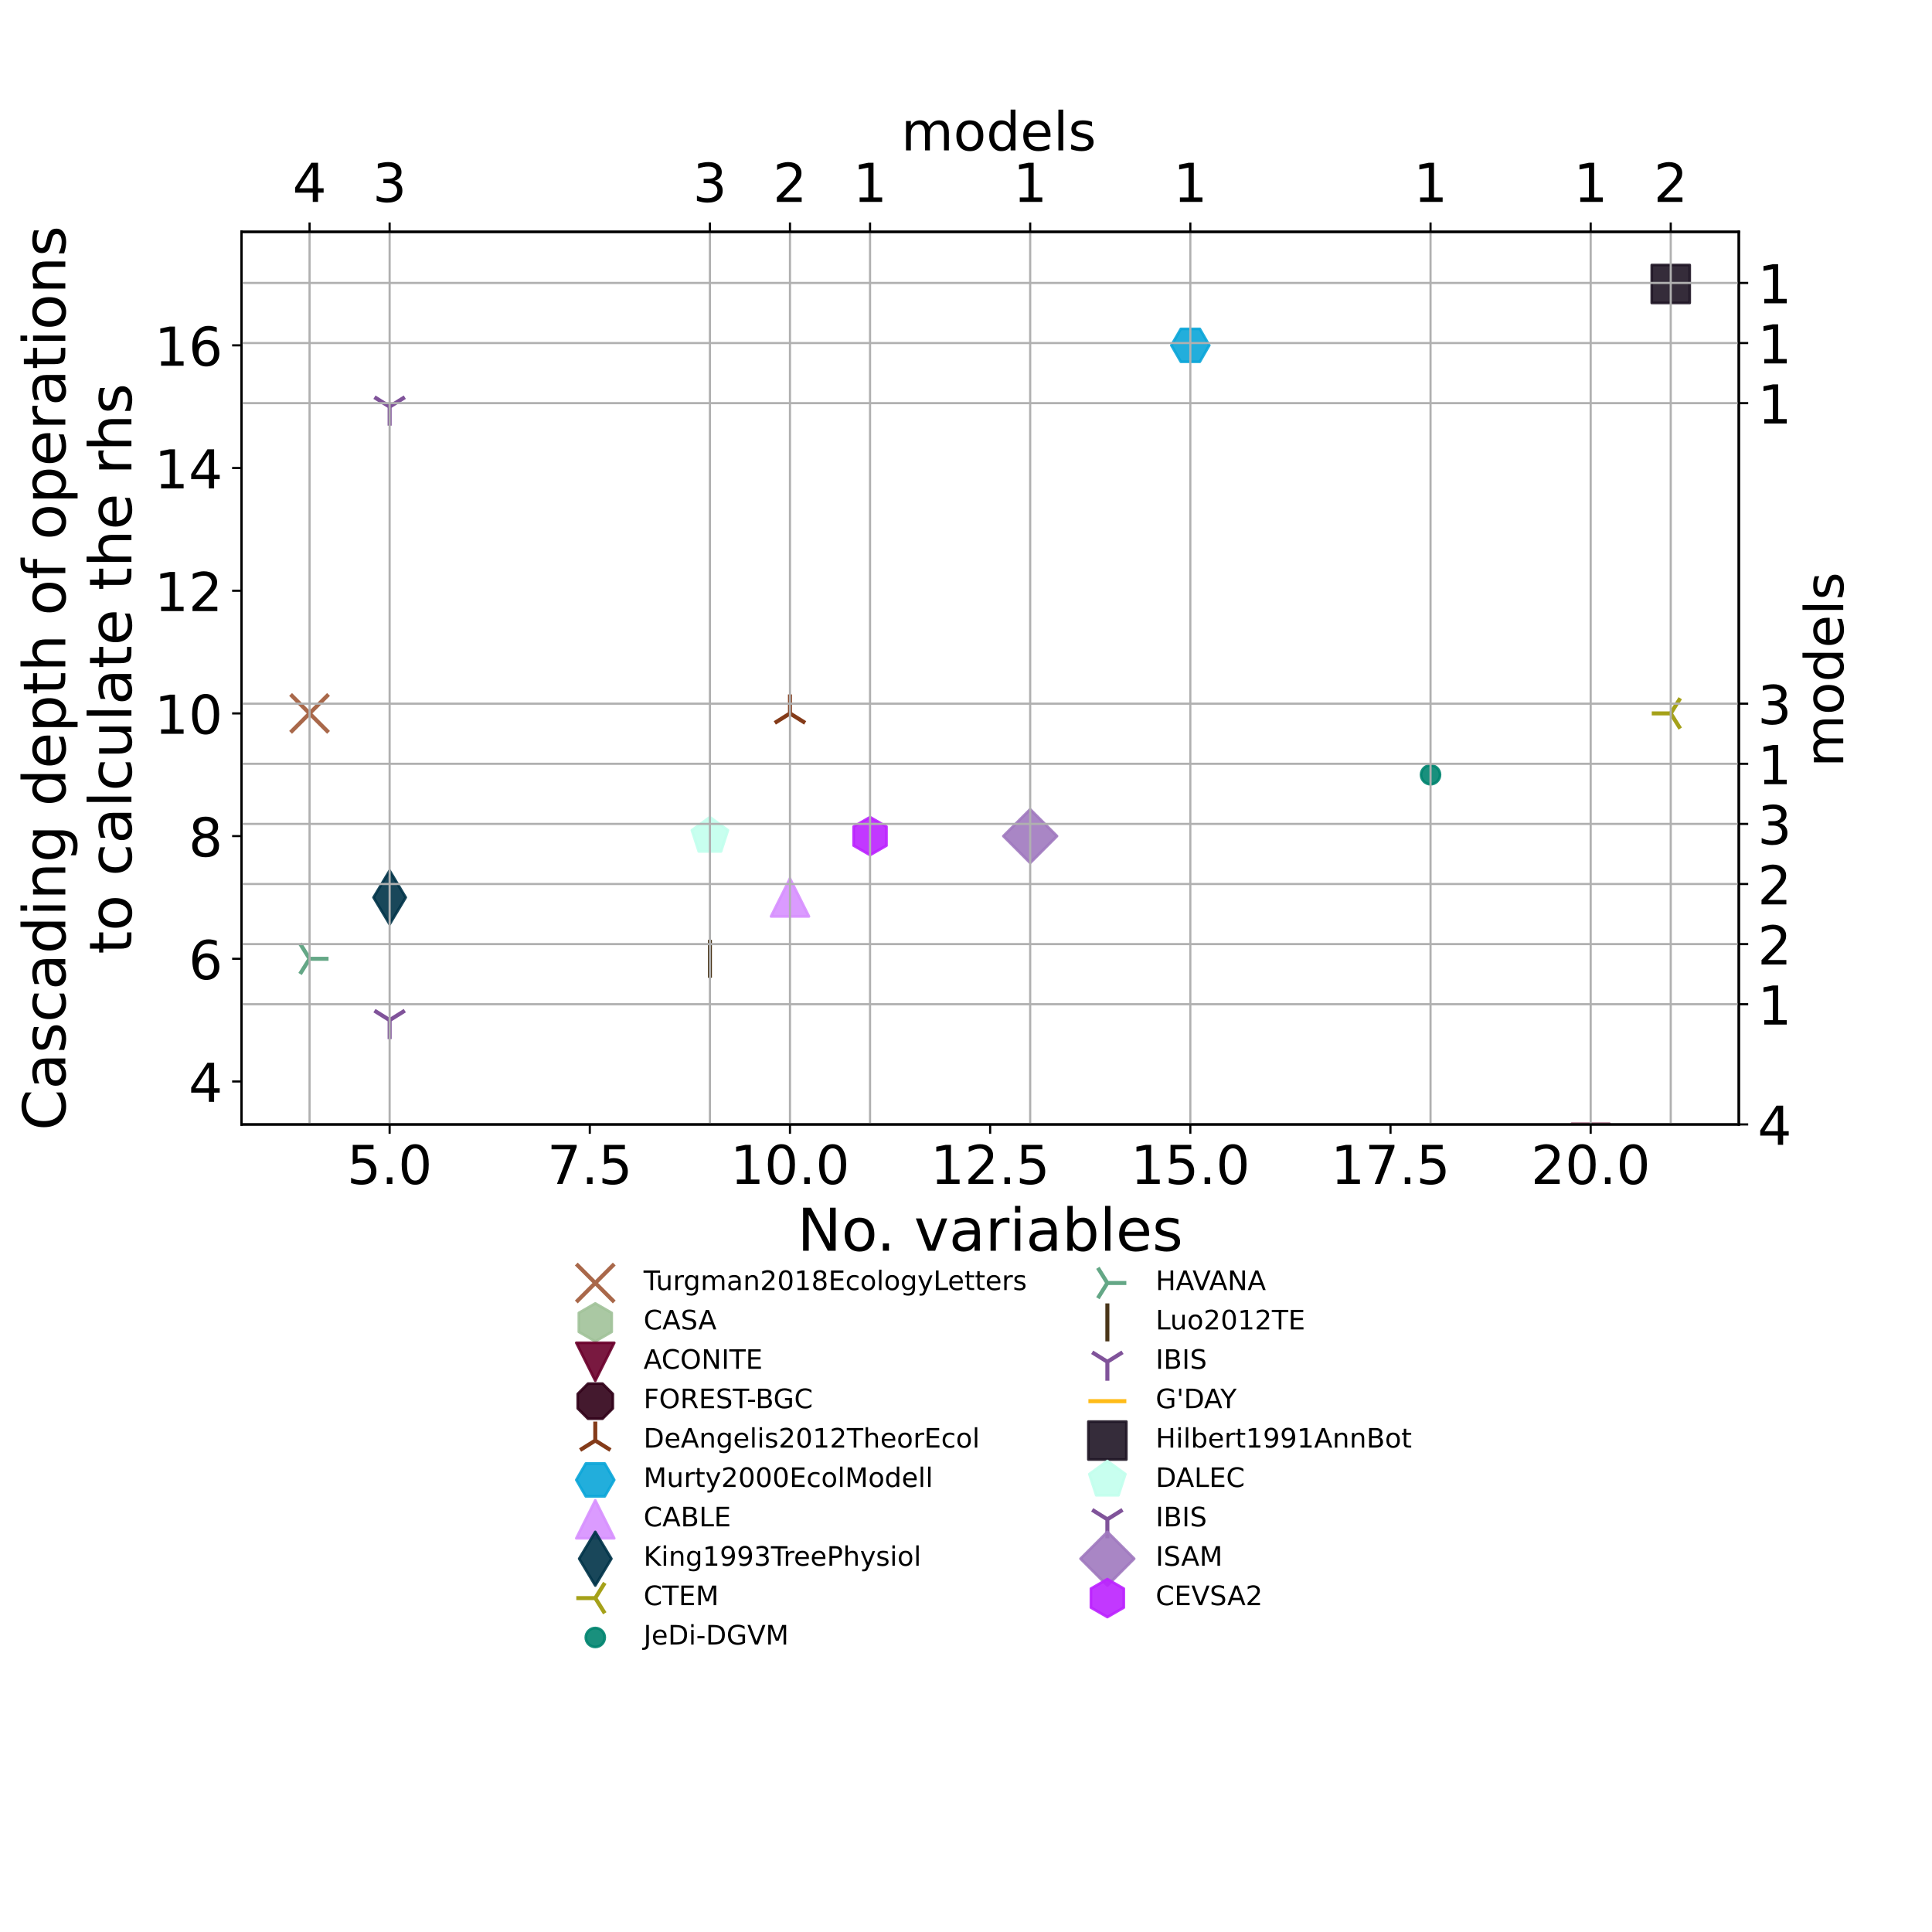 <?xml version="1.0" encoding="utf-8" standalone="no"?>
<!DOCTYPE svg PUBLIC "-//W3C//DTD SVG 1.1//EN"
  "http://www.w3.org/Graphics/SVG/1.1/DTD/svg11.dtd">
<!-- Created with matplotlib (https://matplotlib.org/) -->
<svg height="720pt" version="1.1" viewBox="0 0 720 720" width="720pt" xmlns="http://www.w3.org/2000/svg" xmlns:xlink="http://www.w3.org/1999/xlink">
 <defs>
  <style type="text/css">
*{stroke-linecap:butt;stroke-linejoin:round;}
  </style>
 </defs>
 <g id="figure_1">
  <g id="patch_1">
   <path d="M 0 720 
L 720 720 
L 720 0 
L 0 0 
z
" style="fill:#ffffff;"/>
  </g>
  <g id="axes_1">
   <g id="patch_2">
    <path d="M 90 419.04 
L 648 419.04 
L 648 86.4 
L 90 86.4 
z
" style="fill:#ffffff;"/>
   </g>
   <g id="PathCollection_1">
    <defs>
     <path d="M -7.071 7.071 
L 7.071 -7.071 
M -7.071 -7.071 
L 7.071 7.071 
" id="m6452f5de17" style="stroke:#a05837;stroke-opacity:0.9;stroke-width:1.5;"/>
    </defs>
    <g clip-path="url(#p68e10e90be)">
     <use style="fill:#a05837;fill-opacity:0.9;stroke:#a05837;stroke-opacity:0.9;stroke-width:1.5;" x="115.364" xlink:href="#m6452f5de17" y="265.866"/>
    </g>
   </g>
   <g id="PathCollection_2">
    <defs>
     <path d="M 0 -7.071 
L -6.124 -3.536 
L -6.124 3.536 
L -0 7.071 
L 6.124 3.536 
L 6.124 -3.536 
z
" id="mdb03e96e76" style="stroke:#a1c299;stroke-opacity:0.9;"/>
    </defs>
    <g clip-path="url(#p68e10e90be)">
     <use style="fill:#a1c299;fill-opacity:0.9;stroke:#a1c299;stroke-opacity:0.9;" x="264.561" xlink:href="#mdb03e96e76" y="425.899"/>
    </g>
   </g>
   <g id="PathCollection_3">
    <defs>
     <path d="M -0 7.071 
L 7.071 -7.071 
L -7.071 -7.071 
z
" id="m979ca29d44" style="stroke:#6b002c;stroke-opacity:0.9;"/>
    </defs>
    <g clip-path="url(#p68e10e90be)">
     <use style="fill:#6b002c;fill-opacity:0.9;stroke:#6b002c;stroke-opacity:0.9;" x="592.797" xlink:href="#m979ca29d44" y="425.899"/>
    </g>
   </g>
   <g id="PathCollection_4">
    <defs>
     <path d="M -2.706 -6.533 
L -6.533 -2.706 
L -6.533 2.706 
L -2.706 6.533 
L 2.706 6.533 
L 6.533 2.706 
L 6.533 -2.706 
L 2.706 -6.533 
z
" id="m3b07c3f291" style="stroke:#300018;stroke-opacity:0.9;"/>
    </defs>
    <g clip-path="url(#p68e10e90be)">
     <use style="fill:#300018;fill-opacity:0.9;stroke:#300018;stroke-opacity:0.9;" x="115.364" xlink:href="#m3b07c3f291" y="425.899"/>
    </g>
   </g>
   <g id="PathCollection_5">
    <defs>
     <path d="M 0 0 
L 0 -7.071 
M 0 0 
L -5.657 3.536 
M 0 0 
L 5.657 3.536 
" id="md1dfbe4d01" style="stroke:#772600;stroke-opacity:0.9;stroke-width:1.5;"/>
    </defs>
    <g clip-path="url(#p68e10e90be)">
     <use style="fill:#772600;fill-opacity:0.9;stroke:#772600;stroke-opacity:0.9;stroke-width:1.5;" x="294.401" xlink:href="#md1dfbe4d01" y="265.866"/>
    </g>
   </g>
   <g id="PathCollection_6">
    <defs>
     <path d="M -3.536 -6.124 
L -7.071 -0 
L -3.536 6.124 
L 3.536 6.124 
L 7.071 0 
L 3.536 -6.124 
z
" id="m3ef3ea9dd6" style="stroke:#0aa6d8;stroke-opacity:0.9;"/>
    </defs>
    <g clip-path="url(#p68e10e90be)">
     <use style="fill:#0aa6d8;fill-opacity:0.9;stroke:#0aa6d8;stroke-opacity:0.9;" x="443.599" xlink:href="#m3ef3ea9dd6" y="128.694"/>
    </g>
   </g>
   <g id="PathCollection_7">
    <defs>
     <path d="M 0 -7.071 
L -7.071 7.071 
L 7.071 7.071 
z
" id="m745106dad9" style="stroke:#d790ff;stroke-opacity:0.9;"/>
    </defs>
    <g clip-path="url(#p68e10e90be)">
     <use style="fill:#d790ff;fill-opacity:0.9;stroke:#d790ff;stroke-opacity:0.9;" x="294.401" xlink:href="#m745106dad9" y="334.451"/>
    </g>
   </g>
   <g id="PathCollection_8">
    <defs>
     <path d="M -0 10 
L 6 0 
L 0 -10 
L -6 -0 
z
" id="m36aec37da8" style="stroke:#013349;stroke-opacity:0.9;"/>
    </defs>
    <g clip-path="url(#p68e10e90be)">
     <use style="fill:#013349;fill-opacity:0.9;stroke:#013349;stroke-opacity:0.9;" x="145.203" xlink:href="#m36aec37da8" y="334.451"/>
    </g>
   </g>
   <g id="PathCollection_9">
    <defs>
     <path d="M 0 0 
L -7.071 -0 
M 0 0 
L 3.536 5.657 
M 0 0 
L 3.536 -5.657 
" id="mc89c25d4c1" style="stroke:#9b9700;stroke-opacity:0.9;stroke-width:1.5;"/>
    </defs>
    <g clip-path="url(#p68e10e90be)">
     <use style="fill:#9b9700;fill-opacity:0.9;stroke:#9b9700;stroke-opacity:0.9;stroke-width:1.5;" x="622.636" xlink:href="#mc89c25d4c1" y="265.866"/>
    </g>
   </g>
   <g id="PathCollection_10">
    <defs>
     <path d="M 0 3.536 
C 0.938 3.536 1.837 3.163 2.5 2.5 
C 3.163 1.837 3.536 0.938 3.536 0 
C 3.536 -0.938 3.163 -1.837 2.5 -2.5 
C 1.837 -3.163 0.938 -3.536 0 -3.536 
C -0.938 -3.536 -1.837 -3.163 -2.5 -2.5 
C -3.163 -1.837 -3.536 -0.938 -3.536 0 
C -3.536 0.938 -3.163 1.837 -2.5 2.5 
C -1.837 3.163 -0.938 3.536 0 3.536 
z
" id="mbd8950c731" style="stroke:#00846f;stroke-opacity:0.9;"/>
    </defs>
    <g clip-path="url(#p68e10e90be)">
     <use style="fill:#00846f;fill-opacity:0.9;stroke:#00846f;stroke-opacity:0.9;" x="533.118" xlink:href="#mbd8950c731" y="288.727"/>
    </g>
   </g>
   <g id="PathCollection_11">
    <defs>
     <path d="M 0 0 
L 7.071 0 
M 0 0 
L -3.536 -5.657 
M 0 0 
L -3.536 5.657 
" id="mcb992565e4" style="stroke:#549e79;stroke-opacity:0.9;stroke-width:1.5;"/>
    </defs>
    <g clip-path="url(#p68e10e90be)">
     <use style="fill:#549e79;fill-opacity:0.9;stroke:#549e79;stroke-opacity:0.9;stroke-width:1.5;" x="115.364" xlink:href="#mcb992565e4" y="357.313"/>
    </g>
   </g>
   <g id="PathCollection_12">
    <defs>
     <path d="M 0 7.071 
L 0 -7.071 
" id="m6c86b4c99a" style="stroke:#372101;stroke-opacity:0.9;stroke-width:1.5;"/>
    </defs>
    <g clip-path="url(#p68e10e90be)">
     <use style="fill:#372101;fill-opacity:0.9;stroke:#372101;stroke-opacity:0.9;stroke-width:1.5;" x="264.561" xlink:href="#m6c86b4c99a" y="357.313"/>
    </g>
   </g>
   <g id="PathCollection_13">
    <defs>
     <path d="M 0 0 
L 0 7.071 
M 0 0 
L 5.657 -3.536 
M 0 0 
L -5.657 -3.536 
" id="m1cc28291dc" style="stroke:#72418f;stroke-opacity:0.9;stroke-width:1.5;"/>
    </defs>
    <g clip-path="url(#p68e10e90be)">
     <use style="fill:#72418f;fill-opacity:0.9;stroke:#72418f;stroke-opacity:0.9;stroke-width:1.5;" x="145.203" xlink:href="#m1cc28291dc" y="380.175"/>
    </g>
   </g>
   <g id="PathCollection_14">
    <defs>
     <path d="M 7.071 0 
L -7.071 -0 
" id="m6f20a8cab5" style="stroke:#ffb500;stroke-opacity:0.9;stroke-width:1.5;"/>
    </defs>
    <g clip-path="url(#p68e10e90be)">
     <use style="fill:#ffb500;fill-opacity:0.9;stroke:#ffb500;stroke-opacity:0.9;stroke-width:1.5;" x="115.364" xlink:href="#m6f20a8cab5" y="425.899"/>
    </g>
   </g>
   <g id="PathCollection_15">
    <defs>
     <path d="M -7.071 7.071 
L 7.071 7.071 
L 7.071 -7.071 
L -7.071 -7.071 
z
" id="mbcde6aebcb" style="stroke:#201625;stroke-opacity:0.9;"/>
    </defs>
    <g clip-path="url(#p68e10e90be)">
     <use style="fill:#201625;fill-opacity:0.9;stroke:#201625;stroke-opacity:0.9;" x="622.636" xlink:href="#mbcde6aebcb" y="105.833"/>
    </g>
   </g>
   <g id="PathCollection_16">
    <defs>
     <path d="M 0 -7.071 
L -6.725 -2.185 
L -4.156 5.721 
L 4.156 5.721 
L 6.725 -2.185 
z
" id="ma6574c403a" style="stroke:#c2ffed;stroke-opacity:0.9;"/>
    </defs>
    <g clip-path="url(#p68e10e90be)">
     <use style="fill:#c2ffed;fill-opacity:0.9;stroke:#c2ffed;stroke-opacity:0.9;" x="264.561" xlink:href="#ma6574c403a" y="311.589"/>
    </g>
   </g>
   <g id="PathCollection_17">
    <g clip-path="url(#p68e10e90be)">
     <use style="fill:#72418f;fill-opacity:0.9;stroke:#72418f;stroke-opacity:0.9;stroke-width:1.5;" x="145.203" xlink:href="#m1cc28291dc" y="151.556"/>
    </g>
   </g>
   <g id="PathCollection_18">
    <defs>
     <path d="M -0 10 
L 10 0 
L 0 -10 
L -10 -0 
z
" id="m08f4121541" style="stroke:#a079bf;stroke-opacity:0.9;"/>
    </defs>
    <g clip-path="url(#p68e10e90be)">
     <use style="fill:#a079bf;fill-opacity:0.9;stroke:#a079bf;stroke-opacity:0.9;" x="383.92" xlink:href="#m08f4121541" y="311.589"/>
    </g>
   </g>
   <g id="PathCollection_19">
    <defs>
     <path d="M 0 -7.071 
L -6.124 -3.536 
L -6.124 3.536 
L -0 7.071 
L 6.124 3.536 
L 6.124 -3.536 
z
" id="m3bfc447dd7" style="stroke:#bc23ff;stroke-opacity:0.9;"/>
    </defs>
    <g clip-path="url(#p68e10e90be)">
     <use style="fill:#bc23ff;fill-opacity:0.9;stroke:#bc23ff;stroke-opacity:0.9;" x="324.241" xlink:href="#m3bfc447dd7" y="311.589"/>
    </g>
   </g>
   <g id="matplotlib.axis_1">
    <g id="xtick_1">
     <g id="line2d_1">
      <defs>
       <path d="M 0 0 
L 0 3.5 
" id="m596a405d7a" style="stroke:#000000;stroke-width:0.8;"/>
      </defs>
      <g>
       <use style="stroke:#000000;stroke-width:0.8;" x="145.203" xlink:href="#m596a405d7a" y="419.04"/>
      </g>
     </g>
     <g id="text_1">
      <!-- 5.0 -->
      <defs>
       <path d="M 10.797 72.906 
L 49.516 72.906 
L 49.516 64.594 
L 19.828 64.594 
L 19.828 46.734 
Q 21.969 47.469 24.109 47.828 
Q 26.266 48.188 28.422 48.188 
Q 40.625 48.188 47.75 41.5 
Q 54.891 34.812 54.891 23.391 
Q 54.891 11.625 47.562 5.094 
Q 40.234 -1.422 26.906 -1.422 
Q 22.312 -1.422 17.547 -0.641 
Q 12.797 0.141 7.719 1.703 
L 7.719 11.625 
Q 12.109 9.234 16.797 8.062 
Q 21.484 6.891 26.703 6.891 
Q 35.156 6.891 40.078 11.328 
Q 45.016 15.766 45.016 23.391 
Q 45.016 31 40.078 35.438 
Q 35.156 39.891 26.703 39.891 
Q 22.75 39.891 18.812 39.016 
Q 14.891 38.141 10.797 36.281 
z
" id="DejaVuSans-53"/>
       <path d="M 10.688 12.406 
L 21 12.406 
L 21 0 
L 10.688 0 
z
" id="DejaVuSans-46"/>
       <path d="M 31.781 66.406 
Q 24.172 66.406 20.328 58.906 
Q 16.5 51.422 16.5 36.375 
Q 16.5 21.391 20.328 13.891 
Q 24.172 6.391 31.781 6.391 
Q 39.453 6.391 43.281 13.891 
Q 47.125 21.391 47.125 36.375 
Q 47.125 51.422 43.281 58.906 
Q 39.453 66.406 31.781 66.406 
z
M 31.781 74.219 
Q 44.047 74.219 50.516 64.516 
Q 56.984 54.828 56.984 36.375 
Q 56.984 17.969 50.516 8.266 
Q 44.047 -1.422 31.781 -1.422 
Q 19.531 -1.422 13.062 8.266 
Q 6.594 17.969 6.594 36.375 
Q 6.594 54.828 13.062 64.516 
Q 19.531 74.219 31.781 74.219 
z
" id="DejaVuSans-48"/>
      </defs>
      <g transform="translate(129.3 441.237)scale(0.2 -0.2)">
       <use xlink:href="#DejaVuSans-53"/>
       <use x="63.623" xlink:href="#DejaVuSans-46"/>
       <use x="95.41" xlink:href="#DejaVuSans-48"/>
      </g>
     </g>
    </g>
    <g id="xtick_2">
     <g id="line2d_2">
      <g>
       <use style="stroke:#000000;stroke-width:0.8;" x="219.802" xlink:href="#m596a405d7a" y="419.04"/>
      </g>
     </g>
     <g id="text_2">
      <!-- 7.5 -->
      <defs>
       <path d="M 8.203 72.906 
L 55.078 72.906 
L 55.078 68.703 
L 28.609 0 
L 18.312 0 
L 43.219 64.594 
L 8.203 64.594 
z
" id="DejaVuSans-55"/>
      </defs>
      <g transform="translate(203.899 441.237)scale(0.2 -0.2)">
       <use xlink:href="#DejaVuSans-55"/>
       <use x="63.623" xlink:href="#DejaVuSans-46"/>
       <use x="95.41" xlink:href="#DejaVuSans-53"/>
      </g>
     </g>
    </g>
    <g id="xtick_3">
     <g id="line2d_3">
      <g>
       <use style="stroke:#000000;stroke-width:0.8;" x="294.401" xlink:href="#m596a405d7a" y="419.04"/>
      </g>
     </g>
     <g id="text_3">
      <!-- 10.0 -->
      <defs>
       <path d="M 12.406 8.297 
L 28.516 8.297 
L 28.516 63.922 
L 10.984 60.406 
L 10.984 69.391 
L 28.422 72.906 
L 38.281 72.906 
L 38.281 8.297 
L 54.391 8.297 
L 54.391 0 
L 12.406 0 
z
" id="DejaVuSans-49"/>
      </defs>
      <g transform="translate(272.135 441.237)scale(0.2 -0.2)">
       <use xlink:href="#DejaVuSans-49"/>
       <use x="63.623" xlink:href="#DejaVuSans-48"/>
       <use x="127.246" xlink:href="#DejaVuSans-46"/>
       <use x="159.033" xlink:href="#DejaVuSans-48"/>
      </g>
     </g>
    </g>
    <g id="xtick_4">
     <g id="line2d_4">
      <g>
       <use style="stroke:#000000;stroke-width:0.8;" x="369" xlink:href="#m596a405d7a" y="419.04"/>
      </g>
     </g>
     <g id="text_4">
      <!-- 12.5 -->
      <defs>
       <path d="M 19.188 8.297 
L 53.609 8.297 
L 53.609 0 
L 7.328 0 
L 7.328 8.297 
Q 12.938 14.109 22.625 23.891 
Q 32.328 33.688 34.812 36.531 
Q 39.547 41.844 41.422 45.531 
Q 43.312 49.219 43.312 52.781 
Q 43.312 58.594 39.234 62.25 
Q 35.156 65.922 28.609 65.922 
Q 23.969 65.922 18.812 64.312 
Q 13.672 62.703 7.812 59.422 
L 7.812 69.391 
Q 13.766 71.781 18.938 73 
Q 24.125 74.219 28.422 74.219 
Q 39.75 74.219 46.484 68.547 
Q 53.219 62.891 53.219 53.422 
Q 53.219 48.922 51.531 44.891 
Q 49.859 40.875 45.406 35.406 
Q 44.188 33.984 37.641 27.219 
Q 31.109 20.453 19.188 8.297 
z
" id="DejaVuSans-50"/>
      </defs>
      <g transform="translate(346.734 441.237)scale(0.2 -0.2)">
       <use xlink:href="#DejaVuSans-49"/>
       <use x="63.623" xlink:href="#DejaVuSans-50"/>
       <use x="127.246" xlink:href="#DejaVuSans-46"/>
       <use x="159.033" xlink:href="#DejaVuSans-53"/>
      </g>
     </g>
    </g>
    <g id="xtick_5">
     <g id="line2d_5">
      <g>
       <use style="stroke:#000000;stroke-width:0.8;" x="443.599" xlink:href="#m596a405d7a" y="419.04"/>
      </g>
     </g>
     <g id="text_5">
      <!-- 15.0 -->
      <g transform="translate(421.333 441.237)scale(0.2 -0.2)">
       <use xlink:href="#DejaVuSans-49"/>
       <use x="63.623" xlink:href="#DejaVuSans-53"/>
       <use x="127.246" xlink:href="#DejaVuSans-46"/>
       <use x="159.033" xlink:href="#DejaVuSans-48"/>
      </g>
     </g>
    </g>
    <g id="xtick_6">
     <g id="line2d_6">
      <g>
       <use style="stroke:#000000;stroke-width:0.8;" x="518.198" xlink:href="#m596a405d7a" y="419.04"/>
      </g>
     </g>
     <g id="text_6">
      <!-- 17.5 -->
      <g transform="translate(495.932 441.237)scale(0.2 -0.2)">
       <use xlink:href="#DejaVuSans-49"/>
       <use x="63.623" xlink:href="#DejaVuSans-55"/>
       <use x="127.246" xlink:href="#DejaVuSans-46"/>
       <use x="159.033" xlink:href="#DejaVuSans-53"/>
      </g>
     </g>
    </g>
    <g id="xtick_7">
     <g id="line2d_7">
      <g>
       <use style="stroke:#000000;stroke-width:0.8;" x="592.797" xlink:href="#m596a405d7a" y="419.04"/>
      </g>
     </g>
     <g id="text_7">
      <!-- 20.0 -->
      <g transform="translate(570.531 441.237)scale(0.2 -0.2)">
       <use xlink:href="#DejaVuSans-50"/>
       <use x="63.623" xlink:href="#DejaVuSans-48"/>
       <use x="127.246" xlink:href="#DejaVuSans-46"/>
       <use x="159.033" xlink:href="#DejaVuSans-48"/>
      </g>
     </g>
    </g>
    <g id="text_8">
     <!-- No. variables -->
     <defs>
      <path d="M 9.812 72.906 
L 23.094 72.906 
L 55.422 11.922 
L 55.422 72.906 
L 64.984 72.906 
L 64.984 0 
L 51.703 0 
L 19.391 60.984 
L 19.391 0 
L 9.812 0 
z
" id="DejaVuSans-78"/>
      <path d="M 30.609 48.391 
Q 23.391 48.391 19.188 42.75 
Q 14.984 37.109 14.984 27.297 
Q 14.984 17.484 19.156 11.844 
Q 23.344 6.203 30.609 6.203 
Q 37.797 6.203 41.984 11.859 
Q 46.188 17.531 46.188 27.297 
Q 46.188 37.016 41.984 42.703 
Q 37.797 48.391 30.609 48.391 
z
M 30.609 56 
Q 42.328 56 49.016 48.375 
Q 55.719 40.766 55.719 27.297 
Q 55.719 13.875 49.016 6.219 
Q 42.328 -1.422 30.609 -1.422 
Q 18.844 -1.422 12.172 6.219 
Q 5.516 13.875 5.516 27.297 
Q 5.516 40.766 12.172 48.375 
Q 18.844 56 30.609 56 
z
" id="DejaVuSans-111"/>
      <path id="DejaVuSans-32"/>
      <path d="M 2.984 54.688 
L 12.5 54.688 
L 29.594 8.797 
L 46.688 54.688 
L 56.203 54.688 
L 35.688 0 
L 23.484 0 
z
" id="DejaVuSans-118"/>
      <path d="M 34.281 27.484 
Q 23.391 27.484 19.188 25 
Q 14.984 22.516 14.984 16.5 
Q 14.984 11.719 18.141 8.906 
Q 21.297 6.109 26.703 6.109 
Q 34.188 6.109 38.703 11.406 
Q 43.219 16.703 43.219 25.484 
L 43.219 27.484 
z
M 52.203 31.203 
L 52.203 0 
L 43.219 0 
L 43.219 8.297 
Q 40.141 3.328 35.547 0.953 
Q 30.953 -1.422 24.312 -1.422 
Q 15.922 -1.422 10.953 3.297 
Q 6 8.016 6 15.922 
Q 6 25.141 12.172 29.828 
Q 18.359 34.516 30.609 34.516 
L 43.219 34.516 
L 43.219 35.406 
Q 43.219 41.609 39.141 45 
Q 35.062 48.391 27.688 48.391 
Q 23 48.391 18.547 47.266 
Q 14.109 46.141 10.016 43.891 
L 10.016 52.203 
Q 14.938 54.109 19.578 55.047 
Q 24.219 56 28.609 56 
Q 40.484 56 46.344 49.844 
Q 52.203 43.703 52.203 31.203 
z
" id="DejaVuSans-97"/>
      <path d="M 41.109 46.297 
Q 39.594 47.172 37.812 47.578 
Q 36.031 48 33.891 48 
Q 26.266 48 22.188 43.047 
Q 18.109 38.094 18.109 28.812 
L 18.109 0 
L 9.078 0 
L 9.078 54.688 
L 18.109 54.688 
L 18.109 46.188 
Q 20.953 51.172 25.484 53.578 
Q 30.031 56 36.531 56 
Q 37.453 56 38.578 55.875 
Q 39.703 55.766 41.062 55.516 
z
" id="DejaVuSans-114"/>
      <path d="M 9.422 54.688 
L 18.406 54.688 
L 18.406 0 
L 9.422 0 
z
M 9.422 75.984 
L 18.406 75.984 
L 18.406 64.594 
L 9.422 64.594 
z
" id="DejaVuSans-105"/>
      <path d="M 48.688 27.297 
Q 48.688 37.203 44.609 42.844 
Q 40.531 48.484 33.406 48.484 
Q 26.266 48.484 22.188 42.844 
Q 18.109 37.203 18.109 27.297 
Q 18.109 17.391 22.188 11.75 
Q 26.266 6.109 33.406 6.109 
Q 40.531 6.109 44.609 11.75 
Q 48.688 17.391 48.688 27.297 
z
M 18.109 46.391 
Q 20.953 51.266 25.266 53.625 
Q 29.594 56 35.594 56 
Q 45.562 56 51.781 48.094 
Q 58.016 40.188 58.016 27.297 
Q 58.016 14.406 51.781 6.484 
Q 45.562 -1.422 35.594 -1.422 
Q 29.594 -1.422 25.266 0.953 
Q 20.953 3.328 18.109 8.203 
L 18.109 0 
L 9.078 0 
L 9.078 75.984 
L 18.109 75.984 
z
" id="DejaVuSans-98"/>
      <path d="M 9.422 75.984 
L 18.406 75.984 
L 18.406 0 
L 9.422 0 
z
" id="DejaVuSans-108"/>
      <path d="M 56.203 29.594 
L 56.203 25.203 
L 14.891 25.203 
Q 15.484 15.922 20.484 11.062 
Q 25.484 6.203 34.422 6.203 
Q 39.594 6.203 44.453 7.469 
Q 49.312 8.734 54.109 11.281 
L 54.109 2.781 
Q 49.266 0.734 44.188 -0.344 
Q 39.109 -1.422 33.891 -1.422 
Q 20.797 -1.422 13.156 6.188 
Q 5.516 13.812 5.516 26.812 
Q 5.516 40.234 12.766 48.109 
Q 20.016 56 32.328 56 
Q 43.359 56 49.781 48.891 
Q 56.203 41.797 56.203 29.594 
z
M 47.219 32.234 
Q 47.125 39.594 43.094 43.984 
Q 39.062 48.391 32.422 48.391 
Q 24.906 48.391 20.391 44.141 
Q 15.875 39.891 15.188 32.172 
z
" id="DejaVuSans-101"/>
      <path d="M 44.281 53.078 
L 44.281 44.578 
Q 40.484 46.531 36.375 47.5 
Q 32.281 48.484 27.875 48.484 
Q 21.188 48.484 17.844 46.438 
Q 14.5 44.391 14.5 40.281 
Q 14.5 37.156 16.891 35.375 
Q 19.281 33.594 26.516 31.984 
L 29.594 31.297 
Q 39.156 29.25 43.188 25.516 
Q 47.219 21.781 47.219 15.094 
Q 47.219 7.469 41.188 3.016 
Q 35.156 -1.422 24.609 -1.422 
Q 20.219 -1.422 15.453 -0.562 
Q 10.688 0.297 5.422 2 
L 5.422 11.281 
Q 10.406 8.688 15.234 7.391 
Q 20.062 6.109 24.812 6.109 
Q 31.156 6.109 34.562 8.281 
Q 37.984 10.453 37.984 14.406 
Q 37.984 18.062 35.516 20.016 
Q 33.062 21.969 24.703 23.781 
L 21.578 24.516 
Q 13.234 26.266 9.516 29.906 
Q 5.812 33.547 5.812 39.891 
Q 5.812 47.609 11.281 51.797 
Q 16.75 56 26.812 56 
Q 31.781 56 36.172 55.266 
Q 40.578 54.547 44.281 53.078 
z
" id="DejaVuSans-115"/>
     </defs>
     <g transform="translate(297.132 466.113)scale(0.22 -0.22)">
      <use xlink:href="#DejaVuSans-78"/>
      <use x="74.805" xlink:href="#DejaVuSans-111"/>
      <use x="134.236" xlink:href="#DejaVuSans-46"/>
      <use x="166.023" xlink:href="#DejaVuSans-32"/>
      <use x="197.811" xlink:href="#DejaVuSans-118"/>
      <use x="256.99" xlink:href="#DejaVuSans-97"/>
      <use x="318.27" xlink:href="#DejaVuSans-114"/>
      <use x="359.383" xlink:href="#DejaVuSans-105"/>
      <use x="387.166" xlink:href="#DejaVuSans-97"/>
      <use x="448.445" xlink:href="#DejaVuSans-98"/>
      <use x="511.922" xlink:href="#DejaVuSans-108"/>
      <use x="539.705" xlink:href="#DejaVuSans-101"/>
      <use x="601.229" xlink:href="#DejaVuSans-115"/>
     </g>
    </g>
   </g>
   <g id="matplotlib.axis_2">
    <g id="ytick_1">
     <g id="line2d_8">
      <defs>
       <path d="M 0 0 
L -3.5 0 
" id="mc63bbd84e9" style="stroke:#000000;stroke-width:0.8;"/>
      </defs>
      <g>
       <use style="stroke:#000000;stroke-width:0.8;" x="90" xlink:href="#mc63bbd84e9" y="403.037"/>
      </g>
     </g>
     <g id="text_9">
      <!-- 4 -->
      <defs>
       <path d="M 37.797 64.312 
L 12.891 25.391 
L 37.797 25.391 
z
M 35.203 72.906 
L 47.609 72.906 
L 47.609 25.391 
L 58.016 25.391 
L 58.016 17.188 
L 47.609 17.188 
L 47.609 0 
L 37.797 0 
L 37.797 17.188 
L 4.891 17.188 
L 4.891 26.703 
z
" id="DejaVuSans-52"/>
      </defs>
      <g transform="translate(70.275 410.635)scale(0.2 -0.2)">
       <use xlink:href="#DejaVuSans-52"/>
      </g>
     </g>
    </g>
    <g id="ytick_2">
     <g id="line2d_9">
      <g>
       <use style="stroke:#000000;stroke-width:0.8;" x="90" xlink:href="#mc63bbd84e9" y="357.313"/>
      </g>
     </g>
     <g id="text_10">
      <!-- 6 -->
      <defs>
       <path d="M 33.016 40.375 
Q 26.375 40.375 22.484 35.828 
Q 18.609 31.297 18.609 23.391 
Q 18.609 15.531 22.484 10.953 
Q 26.375 6.391 33.016 6.391 
Q 39.656 6.391 43.531 10.953 
Q 47.406 15.531 47.406 23.391 
Q 47.406 31.297 43.531 35.828 
Q 39.656 40.375 33.016 40.375 
z
M 52.594 71.297 
L 52.594 62.312 
Q 48.875 64.062 45.094 64.984 
Q 41.312 65.922 37.594 65.922 
Q 27.828 65.922 22.672 59.328 
Q 17.531 52.734 16.797 39.406 
Q 19.672 43.656 24.016 45.922 
Q 28.375 48.188 33.594 48.188 
Q 44.578 48.188 50.953 41.516 
Q 57.328 34.859 57.328 23.391 
Q 57.328 12.156 50.688 5.359 
Q 44.047 -1.422 33.016 -1.422 
Q 20.359 -1.422 13.672 8.266 
Q 6.984 17.969 6.984 36.375 
Q 6.984 53.656 15.188 63.938 
Q 23.391 74.219 37.203 74.219 
Q 40.922 74.219 44.703 73.484 
Q 48.484 72.75 52.594 71.297 
z
" id="DejaVuSans-54"/>
      </defs>
      <g transform="translate(70.275 364.911)scale(0.2 -0.2)">
       <use xlink:href="#DejaVuSans-54"/>
      </g>
     </g>
    </g>
    <g id="ytick_3">
     <g id="line2d_10">
      <g>
       <use style="stroke:#000000;stroke-width:0.8;" x="90" xlink:href="#mc63bbd84e9" y="311.589"/>
      </g>
     </g>
     <g id="text_11">
      <!-- 8 -->
      <defs>
       <path d="M 31.781 34.625 
Q 24.75 34.625 20.719 30.859 
Q 16.703 27.094 16.703 20.516 
Q 16.703 13.922 20.719 10.156 
Q 24.75 6.391 31.781 6.391 
Q 38.812 6.391 42.859 10.172 
Q 46.922 13.969 46.922 20.516 
Q 46.922 27.094 42.891 30.859 
Q 38.875 34.625 31.781 34.625 
z
M 21.922 38.812 
Q 15.578 40.375 12.031 44.719 
Q 8.5 49.078 8.5 55.328 
Q 8.5 64.062 14.719 69.141 
Q 20.953 74.219 31.781 74.219 
Q 42.672 74.219 48.875 69.141 
Q 55.078 64.062 55.078 55.328 
Q 55.078 49.078 51.531 44.719 
Q 48 40.375 41.703 38.812 
Q 48.828 37.156 52.797 32.312 
Q 56.781 27.484 56.781 20.516 
Q 56.781 9.906 50.312 4.234 
Q 43.844 -1.422 31.781 -1.422 
Q 19.734 -1.422 13.25 4.234 
Q 6.781 9.906 6.781 20.516 
Q 6.781 27.484 10.781 32.312 
Q 14.797 37.156 21.922 38.812 
z
M 18.312 54.391 
Q 18.312 48.734 21.844 45.562 
Q 25.391 42.391 31.781 42.391 
Q 38.141 42.391 41.719 45.562 
Q 45.312 48.734 45.312 54.391 
Q 45.312 60.062 41.719 63.234 
Q 38.141 66.406 31.781 66.406 
Q 25.391 66.406 21.844 63.234 
Q 18.312 60.062 18.312 54.391 
z
" id="DejaVuSans-56"/>
      </defs>
      <g transform="translate(70.275 319.188)scale(0.2 -0.2)">
       <use xlink:href="#DejaVuSans-56"/>
      </g>
     </g>
    </g>
    <g id="ytick_4">
     <g id="line2d_11">
      <g>
       <use style="stroke:#000000;stroke-width:0.8;" x="90" xlink:href="#mc63bbd84e9" y="265.866"/>
      </g>
     </g>
     <g id="text_12">
      <!-- 10 -->
      <g transform="translate(57.55 273.464)scale(0.2 -0.2)">
       <use xlink:href="#DejaVuSans-49"/>
       <use x="63.623" xlink:href="#DejaVuSans-48"/>
      </g>
     </g>
    </g>
    <g id="ytick_5">
     <g id="line2d_12">
      <g>
       <use style="stroke:#000000;stroke-width:0.8;" x="90" xlink:href="#mc63bbd84e9" y="220.142"/>
      </g>
     </g>
     <g id="text_13">
      <!-- 12 -->
      <g transform="translate(57.55 227.74)scale(0.2 -0.2)">
       <use xlink:href="#DejaVuSans-49"/>
       <use x="63.623" xlink:href="#DejaVuSans-50"/>
      </g>
     </g>
    </g>
    <g id="ytick_6">
     <g id="line2d_13">
      <g>
       <use style="stroke:#000000;stroke-width:0.8;" x="90" xlink:href="#mc63bbd84e9" y="174.418"/>
      </g>
     </g>
     <g id="text_14">
      <!-- 14 -->
      <g transform="translate(57.55 182.017)scale(0.2 -0.2)">
       <use xlink:href="#DejaVuSans-49"/>
       <use x="63.623" xlink:href="#DejaVuSans-52"/>
      </g>
     </g>
    </g>
    <g id="ytick_7">
     <g id="line2d_14">
      <g>
       <use style="stroke:#000000;stroke-width:0.8;" x="90" xlink:href="#mc63bbd84e9" y="128.694"/>
      </g>
     </g>
     <g id="text_15">
      <!-- 16 -->
      <g transform="translate(57.55 136.293)scale(0.2 -0.2)">
       <use xlink:href="#DejaVuSans-49"/>
       <use x="63.623" xlink:href="#DejaVuSans-54"/>
      </g>
     </g>
    </g>
    <g id="text_16">
     <!-- Cascading depth of operations -->
     <defs>
      <path d="M 64.406 67.281 
L 64.406 56.891 
Q 59.422 61.531 53.781 63.812 
Q 48.141 66.109 41.797 66.109 
Q 29.297 66.109 22.656 58.469 
Q 16.016 50.828 16.016 36.375 
Q 16.016 21.969 22.656 14.328 
Q 29.297 6.688 41.797 6.688 
Q 48.141 6.688 53.781 8.984 
Q 59.422 11.281 64.406 15.922 
L 64.406 5.609 
Q 59.234 2.094 53.438 0.328 
Q 47.656 -1.422 41.219 -1.422 
Q 24.656 -1.422 15.125 8.703 
Q 5.609 18.844 5.609 36.375 
Q 5.609 53.953 15.125 64.078 
Q 24.656 74.219 41.219 74.219 
Q 47.75 74.219 53.531 72.484 
Q 59.328 70.75 64.406 67.281 
z
" id="DejaVuSans-67"/>
      <path d="M 48.781 52.594 
L 48.781 44.188 
Q 44.969 46.297 41.141 47.344 
Q 37.312 48.391 33.406 48.391 
Q 24.656 48.391 19.812 42.844 
Q 14.984 37.312 14.984 27.297 
Q 14.984 17.281 19.812 11.734 
Q 24.656 6.203 33.406 6.203 
Q 37.312 6.203 41.141 7.25 
Q 44.969 8.297 48.781 10.406 
L 48.781 2.094 
Q 45.016 0.344 40.984 -0.531 
Q 36.969 -1.422 32.422 -1.422 
Q 20.062 -1.422 12.781 6.344 
Q 5.516 14.109 5.516 27.297 
Q 5.516 40.672 12.859 48.328 
Q 20.219 56 33.016 56 
Q 37.156 56 41.109 55.141 
Q 45.062 54.297 48.781 52.594 
z
" id="DejaVuSans-99"/>
      <path d="M 45.406 46.391 
L 45.406 75.984 
L 54.391 75.984 
L 54.391 0 
L 45.406 0 
L 45.406 8.203 
Q 42.578 3.328 38.25 0.953 
Q 33.938 -1.422 27.875 -1.422 
Q 17.969 -1.422 11.734 6.484 
Q 5.516 14.406 5.516 27.297 
Q 5.516 40.188 11.734 48.094 
Q 17.969 56 27.875 56 
Q 33.938 56 38.25 53.625 
Q 42.578 51.266 45.406 46.391 
z
M 14.797 27.297 
Q 14.797 17.391 18.875 11.75 
Q 22.953 6.109 30.078 6.109 
Q 37.203 6.109 41.297 11.75 
Q 45.406 17.391 45.406 27.297 
Q 45.406 37.203 41.297 42.844 
Q 37.203 48.484 30.078 48.484 
Q 22.953 48.484 18.875 42.844 
Q 14.797 37.203 14.797 27.297 
z
" id="DejaVuSans-100"/>
      <path d="M 54.891 33.016 
L 54.891 0 
L 45.906 0 
L 45.906 32.719 
Q 45.906 40.484 42.875 44.328 
Q 39.844 48.188 33.797 48.188 
Q 26.516 48.188 22.312 43.547 
Q 18.109 38.922 18.109 30.906 
L 18.109 0 
L 9.078 0 
L 9.078 54.688 
L 18.109 54.688 
L 18.109 46.188 
Q 21.344 51.125 25.703 53.562 
Q 30.078 56 35.797 56 
Q 45.219 56 50.047 50.172 
Q 54.891 44.344 54.891 33.016 
z
" id="DejaVuSans-110"/>
      <path d="M 45.406 27.984 
Q 45.406 37.75 41.375 43.109 
Q 37.359 48.484 30.078 48.484 
Q 22.859 48.484 18.828 43.109 
Q 14.797 37.75 14.797 27.984 
Q 14.797 18.266 18.828 12.891 
Q 22.859 7.516 30.078 7.516 
Q 37.359 7.516 41.375 12.891 
Q 45.406 18.266 45.406 27.984 
z
M 54.391 6.781 
Q 54.391 -7.172 48.188 -13.984 
Q 42 -20.797 29.203 -20.797 
Q 24.469 -20.797 20.266 -20.094 
Q 16.062 -19.391 12.109 -17.922 
L 12.109 -9.188 
Q 16.062 -11.328 19.922 -12.344 
Q 23.781 -13.375 27.781 -13.375 
Q 36.625 -13.375 41.016 -8.766 
Q 45.406 -4.156 45.406 5.172 
L 45.406 9.625 
Q 42.625 4.781 38.281 2.391 
Q 33.938 0 27.875 0 
Q 17.828 0 11.672 7.656 
Q 5.516 15.328 5.516 27.984 
Q 5.516 40.672 11.672 48.328 
Q 17.828 56 27.875 56 
Q 33.938 56 38.281 53.609 
Q 42.625 51.219 45.406 46.391 
L 45.406 54.688 
L 54.391 54.688 
z
" id="DejaVuSans-103"/>
      <path d="M 18.109 8.203 
L 18.109 -20.797 
L 9.078 -20.797 
L 9.078 54.688 
L 18.109 54.688 
L 18.109 46.391 
Q 20.953 51.266 25.266 53.625 
Q 29.594 56 35.594 56 
Q 45.562 56 51.781 48.094 
Q 58.016 40.188 58.016 27.297 
Q 58.016 14.406 51.781 6.484 
Q 45.562 -1.422 35.594 -1.422 
Q 29.594 -1.422 25.266 0.953 
Q 20.953 3.328 18.109 8.203 
z
M 48.688 27.297 
Q 48.688 37.203 44.609 42.844 
Q 40.531 48.484 33.406 48.484 
Q 26.266 48.484 22.188 42.844 
Q 18.109 37.203 18.109 27.297 
Q 18.109 17.391 22.188 11.75 
Q 26.266 6.109 33.406 6.109 
Q 40.531 6.109 44.609 11.75 
Q 48.688 17.391 48.688 27.297 
z
" id="DejaVuSans-112"/>
      <path d="M 18.312 70.219 
L 18.312 54.688 
L 36.812 54.688 
L 36.812 47.703 
L 18.312 47.703 
L 18.312 18.016 
Q 18.312 11.328 20.141 9.422 
Q 21.969 7.516 27.594 7.516 
L 36.812 7.516 
L 36.812 0 
L 27.594 0 
Q 17.188 0 13.234 3.875 
Q 9.281 7.766 9.281 18.016 
L 9.281 47.703 
L 2.688 47.703 
L 2.688 54.688 
L 9.281 54.688 
L 9.281 70.219 
z
" id="DejaVuSans-116"/>
      <path d="M 54.891 33.016 
L 54.891 0 
L 45.906 0 
L 45.906 32.719 
Q 45.906 40.484 42.875 44.328 
Q 39.844 48.188 33.797 48.188 
Q 26.516 48.188 22.312 43.547 
Q 18.109 38.922 18.109 30.906 
L 18.109 0 
L 9.078 0 
L 9.078 75.984 
L 18.109 75.984 
L 18.109 46.188 
Q 21.344 51.125 25.703 53.562 
Q 30.078 56 35.797 56 
Q 45.219 56 50.047 50.172 
Q 54.891 44.344 54.891 33.016 
z
" id="DejaVuSans-104"/>
      <path d="M 37.109 75.984 
L 37.109 68.5 
L 28.516 68.5 
Q 23.688 68.5 21.797 66.547 
Q 19.922 64.594 19.922 59.516 
L 19.922 54.688 
L 34.719 54.688 
L 34.719 47.703 
L 19.922 47.703 
L 19.922 0 
L 10.891 0 
L 10.891 47.703 
L 2.297 47.703 
L 2.297 54.688 
L 10.891 54.688 
L 10.891 58.5 
Q 10.891 67.625 15.141 71.797 
Q 19.391 75.984 28.609 75.984 
z
" id="DejaVuSans-102"/>
     </defs>
     <g transform="translate(24.34 421.31)rotate(-90)scale(0.22 -0.22)">
      <use xlink:href="#DejaVuSans-67"/>
      <use x="69.824" xlink:href="#DejaVuSans-97"/>
      <use x="131.104" xlink:href="#DejaVuSans-115"/>
      <use x="183.203" xlink:href="#DejaVuSans-99"/>
      <use x="238.184" xlink:href="#DejaVuSans-97"/>
      <use x="299.463" xlink:href="#DejaVuSans-100"/>
      <use x="362.939" xlink:href="#DejaVuSans-105"/>
      <use x="390.723" xlink:href="#DejaVuSans-110"/>
      <use x="454.102" xlink:href="#DejaVuSans-103"/>
      <use x="517.578" xlink:href="#DejaVuSans-32"/>
      <use x="549.365" xlink:href="#DejaVuSans-100"/>
      <use x="612.842" xlink:href="#DejaVuSans-101"/>
      <use x="674.365" xlink:href="#DejaVuSans-112"/>
      <use x="737.842" xlink:href="#DejaVuSans-116"/>
      <use x="777.051" xlink:href="#DejaVuSans-104"/>
      <use x="840.43" xlink:href="#DejaVuSans-32"/>
      <use x="872.217" xlink:href="#DejaVuSans-111"/>
      <use x="933.398" xlink:href="#DejaVuSans-102"/>
      <use x="968.604" xlink:href="#DejaVuSans-32"/>
      <use x="1000.391" xlink:href="#DejaVuSans-111"/>
      <use x="1061.572" xlink:href="#DejaVuSans-112"/>
      <use x="1125.049" xlink:href="#DejaVuSans-101"/>
      <use x="1186.572" xlink:href="#DejaVuSans-114"/>
      <use x="1227.686" xlink:href="#DejaVuSans-97"/>
      <use x="1288.965" xlink:href="#DejaVuSans-116"/>
      <use x="1328.174" xlink:href="#DejaVuSans-105"/>
      <use x="1355.957" xlink:href="#DejaVuSans-111"/>
      <use x="1417.139" xlink:href="#DejaVuSans-110"/>
      <use x="1480.518" xlink:href="#DejaVuSans-115"/>
     </g>
     <!--  to calculate the rhs -->
     <defs>
      <path d="M 8.5 21.578 
L 8.5 54.688 
L 17.484 54.688 
L 17.484 21.922 
Q 17.484 14.156 20.5 10.266 
Q 23.531 6.391 29.594 6.391 
Q 36.859 6.391 41.078 11.031 
Q 45.312 15.672 45.312 23.688 
L 45.312 54.688 
L 54.297 54.688 
L 54.297 0 
L 45.312 0 
L 45.312 8.406 
Q 42.047 3.422 37.719 1 
Q 33.406 -1.422 27.688 -1.422 
Q 18.266 -1.422 13.375 4.438 
Q 8.5 10.297 8.5 21.578 
z
M 31.109 56 
z
" id="DejaVuSans-117"/>
     </defs>
     <g transform="translate(48.975 362.572)rotate(-90)scale(0.22 -0.22)">
      <use xlink:href="#DejaVuSans-32"/>
      <use x="31.787" xlink:href="#DejaVuSans-116"/>
      <use x="70.996" xlink:href="#DejaVuSans-111"/>
      <use x="132.178" xlink:href="#DejaVuSans-32"/>
      <use x="163.965" xlink:href="#DejaVuSans-99"/>
      <use x="218.945" xlink:href="#DejaVuSans-97"/>
      <use x="280.225" xlink:href="#DejaVuSans-108"/>
      <use x="308.008" xlink:href="#DejaVuSans-99"/>
      <use x="362.988" xlink:href="#DejaVuSans-117"/>
      <use x="426.367" xlink:href="#DejaVuSans-108"/>
      <use x="454.15" xlink:href="#DejaVuSans-97"/>
      <use x="515.43" xlink:href="#DejaVuSans-116"/>
      <use x="554.639" xlink:href="#DejaVuSans-101"/>
      <use x="616.162" xlink:href="#DejaVuSans-32"/>
      <use x="647.949" xlink:href="#DejaVuSans-116"/>
      <use x="687.158" xlink:href="#DejaVuSans-104"/>
      <use x="750.537" xlink:href="#DejaVuSans-101"/>
      <use x="812.061" xlink:href="#DejaVuSans-32"/>
      <use x="843.848" xlink:href="#DejaVuSans-114"/>
      <use x="883.211" xlink:href="#DejaVuSans-104"/>
      <use x="946.59" xlink:href="#DejaVuSans-115"/>
     </g>
    </g>
   </g>
   <g id="patch_3">
    <path d="M 90 419.04 
L 90 86.4 
" style="fill:none;stroke:#000000;stroke-linecap:square;stroke-linejoin:miter;stroke-width:0.8;"/>
   </g>
   <g id="patch_4">
    <path d="M 648 419.04 
L 648 86.4 
" style="fill:none;stroke:#000000;stroke-linecap:square;stroke-linejoin:miter;stroke-width:0.8;"/>
   </g>
   <g id="patch_5">
    <path d="M 90 419.04 
L 648 419.04 
" style="fill:none;stroke:#000000;stroke-linecap:square;stroke-linejoin:miter;stroke-width:0.8;"/>
   </g>
   <g id="patch_6">
    <path d="M 90 86.4 
L 648 86.4 
" style="fill:none;stroke:#000000;stroke-linecap:square;stroke-linejoin:miter;stroke-width:0.8;"/>
   </g>
   <g id="legend_1">
    <g id="PathCollection_20">
     <g>
      <use style="fill:#a05837;fill-opacity:0.9;stroke:#a05837;stroke-opacity:0.9;stroke-width:1.5;" x="221.844" xlink:href="#m6452f5de17" y="478.138"/>
     </g>
    </g>
    <g id="text_17">
     <!-- Turgman2018EcologyLetters -->
     <defs>
      <path d="M -0.297 72.906 
L 61.375 72.906 
L 61.375 64.594 
L 35.5 64.594 
L 35.5 0 
L 25.594 0 
L 25.594 64.594 
L -0.297 64.594 
z
" id="DejaVuSans-84"/>
      <path d="M 52 44.188 
Q 55.375 50.25 60.062 53.125 
Q 64.75 56 71.094 56 
Q 79.641 56 84.281 50.016 
Q 88.922 44.047 88.922 33.016 
L 88.922 0 
L 79.891 0 
L 79.891 32.719 
Q 79.891 40.578 77.094 44.375 
Q 74.312 48.188 68.609 48.188 
Q 61.625 48.188 57.562 43.547 
Q 53.516 38.922 53.516 30.906 
L 53.516 0 
L 44.484 0 
L 44.484 32.719 
Q 44.484 40.625 41.703 44.406 
Q 38.922 48.188 33.109 48.188 
Q 26.219 48.188 22.156 43.531 
Q 18.109 38.875 18.109 30.906 
L 18.109 0 
L 9.078 0 
L 9.078 54.688 
L 18.109 54.688 
L 18.109 46.188 
Q 21.188 51.219 25.484 53.609 
Q 29.781 56 35.688 56 
Q 41.656 56 45.828 52.969 
Q 50 49.953 52 44.188 
z
" id="DejaVuSans-109"/>
      <path d="M 9.812 72.906 
L 55.906 72.906 
L 55.906 64.594 
L 19.672 64.594 
L 19.672 43.016 
L 54.391 43.016 
L 54.391 34.719 
L 19.672 34.719 
L 19.672 8.297 
L 56.781 8.297 
L 56.781 0 
L 9.812 0 
z
" id="DejaVuSans-69"/>
      <path d="M 32.172 -5.078 
Q 28.375 -14.844 24.75 -17.812 
Q 21.141 -20.797 15.094 -20.797 
L 7.906 -20.797 
L 7.906 -13.281 
L 13.188 -13.281 
Q 16.891 -13.281 18.938 -11.516 
Q 21 -9.766 23.484 -3.219 
L 25.094 0.875 
L 2.984 54.688 
L 12.5 54.688 
L 29.594 11.922 
L 46.688 54.688 
L 56.203 54.688 
z
" id="DejaVuSans-121"/>
      <path d="M 9.812 72.906 
L 19.672 72.906 
L 19.672 8.297 
L 55.172 8.297 
L 55.172 0 
L 9.812 0 
z
" id="DejaVuSans-76"/>
     </defs>
     <g transform="translate(239.844 480.763)scale(0.1 -0.1)">
      <use xlink:href="#DejaVuSans-84"/>
      <use x="45.959" xlink:href="#DejaVuSans-117"/>
      <use x="109.338" xlink:href="#DejaVuSans-114"/>
      <use x="148.701" xlink:href="#DejaVuSans-103"/>
      <use x="212.178" xlink:href="#DejaVuSans-109"/>
      <use x="309.59" xlink:href="#DejaVuSans-97"/>
      <use x="370.869" xlink:href="#DejaVuSans-110"/>
      <use x="434.248" xlink:href="#DejaVuSans-50"/>
      <use x="497.871" xlink:href="#DejaVuSans-48"/>
      <use x="561.494" xlink:href="#DejaVuSans-49"/>
      <use x="625.117" xlink:href="#DejaVuSans-56"/>
      <use x="688.74" xlink:href="#DejaVuSans-69"/>
      <use x="751.924" xlink:href="#DejaVuSans-99"/>
      <use x="806.904" xlink:href="#DejaVuSans-111"/>
      <use x="868.086" xlink:href="#DejaVuSans-108"/>
      <use x="895.869" xlink:href="#DejaVuSans-111"/>
      <use x="957.051" xlink:href="#DejaVuSans-103"/>
      <use x="1020.527" xlink:href="#DejaVuSans-121"/>
      <use x="1079.707" xlink:href="#DejaVuSans-76"/>
      <use x="1133.67" xlink:href="#DejaVuSans-101"/>
      <use x="1195.193" xlink:href="#DejaVuSans-116"/>
      <use x="1234.402" xlink:href="#DejaVuSans-116"/>
      <use x="1273.611" xlink:href="#DejaVuSans-101"/>
      <use x="1335.135" xlink:href="#DejaVuSans-114"/>
      <use x="1376.248" xlink:href="#DejaVuSans-115"/>
     </g>
    </g>
    <g id="PathCollection_21">
     <g>
      <use style="fill:#a1c299;fill-opacity:0.9;stroke:#a1c299;stroke-opacity:0.9;" x="221.844" xlink:href="#mdb03e96e76" y="492.817"/>
     </g>
    </g>
    <g id="text_18">
     <!-- CASA -->
     <defs>
      <path d="M 34.188 63.188 
L 20.797 26.906 
L 47.609 26.906 
z
M 28.609 72.906 
L 39.797 72.906 
L 67.578 0 
L 57.328 0 
L 50.688 18.703 
L 17.828 18.703 
L 11.188 0 
L 0.781 0 
z
" id="DejaVuSans-65"/>
      <path d="M 53.516 70.516 
L 53.516 60.891 
Q 47.906 63.578 42.922 64.891 
Q 37.938 66.219 33.297 66.219 
Q 25.25 66.219 20.875 63.094 
Q 16.5 59.969 16.5 54.203 
Q 16.5 49.359 19.406 46.891 
Q 22.312 44.438 30.422 42.922 
L 36.375 41.703 
Q 47.406 39.594 52.656 34.297 
Q 57.906 29 57.906 20.125 
Q 57.906 9.516 50.797 4.047 
Q 43.703 -1.422 29.984 -1.422 
Q 24.812 -1.422 18.969 -0.25 
Q 13.141 0.922 6.891 3.219 
L 6.891 13.375 
Q 12.891 10.016 18.656 8.297 
Q 24.422 6.594 29.984 6.594 
Q 38.422 6.594 43.016 9.906 
Q 47.609 13.234 47.609 19.391 
Q 47.609 24.75 44.312 27.781 
Q 41.016 30.812 33.5 32.328 
L 27.484 33.5 
Q 16.453 35.688 11.516 40.375 
Q 6.594 45.062 6.594 53.422 
Q 6.594 63.094 13.406 68.656 
Q 20.219 74.219 32.172 74.219 
Q 37.312 74.219 42.625 73.281 
Q 47.953 72.359 53.516 70.516 
z
" id="DejaVuSans-83"/>
     </defs>
     <g transform="translate(239.844 495.442)scale(0.1 -0.1)">
      <use xlink:href="#DejaVuSans-67"/>
      <use x="69.824" xlink:href="#DejaVuSans-65"/>
      <use x="138.232" xlink:href="#DejaVuSans-83"/>
      <use x="203.584" xlink:href="#DejaVuSans-65"/>
     </g>
    </g>
    <g id="PathCollection_22">
     <g>
      <use style="fill:#6b002c;fill-opacity:0.9;stroke:#6b002c;stroke-opacity:0.9;" x="221.844" xlink:href="#m979ca29d44" y="507.495"/>
     </g>
    </g>
    <g id="text_19">
     <!-- ACONITE -->
     <defs>
      <path d="M 39.406 66.219 
Q 28.656 66.219 22.328 58.203 
Q 16.016 50.203 16.016 36.375 
Q 16.016 22.609 22.328 14.594 
Q 28.656 6.594 39.406 6.594 
Q 50.141 6.594 56.422 14.594 
Q 62.703 22.609 62.703 36.375 
Q 62.703 50.203 56.422 58.203 
Q 50.141 66.219 39.406 66.219 
z
M 39.406 74.219 
Q 54.734 74.219 63.906 63.938 
Q 73.094 53.656 73.094 36.375 
Q 73.094 19.141 63.906 8.859 
Q 54.734 -1.422 39.406 -1.422 
Q 24.031 -1.422 14.812 8.828 
Q 5.609 19.094 5.609 36.375 
Q 5.609 53.656 14.812 63.938 
Q 24.031 74.219 39.406 74.219 
z
" id="DejaVuSans-79"/>
      <path d="M 9.812 72.906 
L 19.672 72.906 
L 19.672 0 
L 9.812 0 
z
" id="DejaVuSans-73"/>
     </defs>
     <g transform="translate(239.844 510.12)scale(0.1 -0.1)">
      <use xlink:href="#DejaVuSans-65"/>
      <use x="66.658" xlink:href="#DejaVuSans-67"/>
      <use x="136.482" xlink:href="#DejaVuSans-79"/>
      <use x="215.193" xlink:href="#DejaVuSans-78"/>
      <use x="289.998" xlink:href="#DejaVuSans-73"/>
      <use x="319.49" xlink:href="#DejaVuSans-84"/>
      <use x="380.574" xlink:href="#DejaVuSans-69"/>
     </g>
    </g>
    <g id="PathCollection_23">
     <g>
      <use style="fill:#300018;fill-opacity:0.9;stroke:#300018;stroke-opacity:0.9;" x="221.844" xlink:href="#m3b07c3f291" y="522.173"/>
     </g>
    </g>
    <g id="text_20">
     <!-- FOREST-BGC -->
     <defs>
      <path d="M 9.812 72.906 
L 51.703 72.906 
L 51.703 64.594 
L 19.672 64.594 
L 19.672 43.109 
L 48.578 43.109 
L 48.578 34.812 
L 19.672 34.812 
L 19.672 0 
L 9.812 0 
z
" id="DejaVuSans-70"/>
      <path d="M 44.391 34.188 
Q 47.562 33.109 50.562 29.594 
Q 53.562 26.078 56.594 19.922 
L 66.609 0 
L 56 0 
L 46.688 18.703 
Q 43.062 26.031 39.672 28.422 
Q 36.281 30.812 30.422 30.812 
L 19.672 30.812 
L 19.672 0 
L 9.812 0 
L 9.812 72.906 
L 32.078 72.906 
Q 44.578 72.906 50.734 67.672 
Q 56.891 62.453 56.891 51.906 
Q 56.891 45.016 53.688 40.469 
Q 50.484 35.938 44.391 34.188 
z
M 19.672 64.797 
L 19.672 38.922 
L 32.078 38.922 
Q 39.203 38.922 42.844 42.219 
Q 46.484 45.516 46.484 51.906 
Q 46.484 58.297 42.844 61.547 
Q 39.203 64.797 32.078 64.797 
z
" id="DejaVuSans-82"/>
      <path d="M 4.891 31.391 
L 31.203 31.391 
L 31.203 23.391 
L 4.891 23.391 
z
" id="DejaVuSans-45"/>
      <path d="M 19.672 34.812 
L 19.672 8.109 
L 35.5 8.109 
Q 43.453 8.109 47.281 11.406 
Q 51.125 14.703 51.125 21.484 
Q 51.125 28.328 47.281 31.562 
Q 43.453 34.812 35.5 34.812 
z
M 19.672 64.797 
L 19.672 42.828 
L 34.281 42.828 
Q 41.5 42.828 45.031 45.531 
Q 48.578 48.25 48.578 53.812 
Q 48.578 59.328 45.031 62.062 
Q 41.5 64.797 34.281 64.797 
z
M 9.812 72.906 
L 35.016 72.906 
Q 46.297 72.906 52.391 68.219 
Q 58.5 63.531 58.5 54.891 
Q 58.5 48.188 55.375 44.234 
Q 52.25 40.281 46.188 39.312 
Q 53.469 37.75 57.5 32.781 
Q 61.531 27.828 61.531 20.406 
Q 61.531 10.641 54.891 5.312 
Q 48.25 0 35.984 0 
L 9.812 0 
z
" id="DejaVuSans-66"/>
      <path d="M 59.516 10.406 
L 59.516 29.984 
L 43.406 29.984 
L 43.406 38.094 
L 69.281 38.094 
L 69.281 6.781 
Q 63.578 2.734 56.688 0.656 
Q 49.812 -1.422 42 -1.422 
Q 24.906 -1.422 15.25 8.562 
Q 5.609 18.562 5.609 36.375 
Q 5.609 54.25 15.25 64.234 
Q 24.906 74.219 42 74.219 
Q 49.125 74.219 55.547 72.453 
Q 61.969 70.703 67.391 67.281 
L 67.391 56.781 
Q 61.922 61.422 55.766 63.766 
Q 49.609 66.109 42.828 66.109 
Q 29.438 66.109 22.719 58.641 
Q 16.016 51.172 16.016 36.375 
Q 16.016 21.625 22.719 14.156 
Q 29.438 6.688 42.828 6.688 
Q 48.047 6.688 52.141 7.594 
Q 56.25 8.5 59.516 10.406 
z
" id="DejaVuSans-71"/>
     </defs>
     <g transform="translate(239.844 524.798)scale(0.1 -0.1)">
      <use xlink:href="#DejaVuSans-70"/>
      <use x="57.52" xlink:href="#DejaVuSans-79"/>
      <use x="136.23" xlink:href="#DejaVuSans-82"/>
      <use x="205.713" xlink:href="#DejaVuSans-69"/>
      <use x="268.896" xlink:href="#DejaVuSans-83"/>
      <use x="332.373" xlink:href="#DejaVuSans-84"/>
      <use x="384.332" xlink:href="#DejaVuSans-45"/>
      <use x="416.791" xlink:href="#DejaVuSans-66"/>
      <use x="483.645" xlink:href="#DejaVuSans-71"/>
      <use x="561.135" xlink:href="#DejaVuSans-67"/>
     </g>
    </g>
    <g id="PathCollection_24">
     <g>
      <use style="fill:#772600;fill-opacity:0.9;stroke:#772600;stroke-opacity:0.9;stroke-width:1.5;" x="221.844" xlink:href="#md1dfbe4d01" y="536.851"/>
     </g>
    </g>
    <g id="text_21">
     <!-- DeAngelis2012TheorEcol -->
     <defs>
      <path d="M 19.672 64.797 
L 19.672 8.109 
L 31.594 8.109 
Q 46.688 8.109 53.688 14.938 
Q 60.688 21.781 60.688 36.531 
Q 60.688 51.172 53.688 57.984 
Q 46.688 64.797 31.594 64.797 
z
M 9.812 72.906 
L 30.078 72.906 
Q 51.266 72.906 61.172 64.094 
Q 71.094 55.281 71.094 36.531 
Q 71.094 17.672 61.125 8.828 
Q 51.172 0 30.078 0 
L 9.812 0 
z
" id="DejaVuSans-68"/>
     </defs>
     <g transform="translate(239.844 539.476)scale(0.1 -0.1)">
      <use xlink:href="#DejaVuSans-68"/>
      <use x="77.002" xlink:href="#DejaVuSans-101"/>
      <use x="138.525" xlink:href="#DejaVuSans-65"/>
      <use x="206.934" xlink:href="#DejaVuSans-110"/>
      <use x="270.312" xlink:href="#DejaVuSans-103"/>
      <use x="333.789" xlink:href="#DejaVuSans-101"/>
      <use x="395.312" xlink:href="#DejaVuSans-108"/>
      <use x="423.096" xlink:href="#DejaVuSans-105"/>
      <use x="450.879" xlink:href="#DejaVuSans-115"/>
      <use x="502.979" xlink:href="#DejaVuSans-50"/>
      <use x="566.602" xlink:href="#DejaVuSans-48"/>
      <use x="630.225" xlink:href="#DejaVuSans-49"/>
      <use x="693.848" xlink:href="#DejaVuSans-50"/>
      <use x="757.471" xlink:href="#DejaVuSans-84"/>
      <use x="818.555" xlink:href="#DejaVuSans-104"/>
      <use x="881.934" xlink:href="#DejaVuSans-101"/>
      <use x="943.457" xlink:href="#DejaVuSans-111"/>
      <use x="1004.639" xlink:href="#DejaVuSans-114"/>
      <use x="1045.752" xlink:href="#DejaVuSans-69"/>
      <use x="1108.936" xlink:href="#DejaVuSans-99"/>
      <use x="1163.916" xlink:href="#DejaVuSans-111"/>
      <use x="1225.098" xlink:href="#DejaVuSans-108"/>
     </g>
    </g>
    <g id="PathCollection_25">
     <g>
      <use style="fill:#0aa6d8;fill-opacity:0.9;stroke:#0aa6d8;stroke-opacity:0.9;" x="221.844" xlink:href="#m3ef3ea9dd6" y="551.529"/>
     </g>
    </g>
    <g id="text_22">
     <!-- Murty2000EcolModell -->
     <defs>
      <path d="M 9.812 72.906 
L 24.516 72.906 
L 43.109 23.297 
L 61.812 72.906 
L 76.516 72.906 
L 76.516 0 
L 66.891 0 
L 66.891 64.016 
L 48.094 14.016 
L 38.188 14.016 
L 19.391 64.016 
L 19.391 0 
L 9.812 0 
z
" id="DejaVuSans-77"/>
     </defs>
     <g transform="translate(239.844 554.154)scale(0.1 -0.1)">
      <use xlink:href="#DejaVuSans-77"/>
      <use x="86.279" xlink:href="#DejaVuSans-117"/>
      <use x="149.658" xlink:href="#DejaVuSans-114"/>
      <use x="190.771" xlink:href="#DejaVuSans-116"/>
      <use x="229.98" xlink:href="#DejaVuSans-121"/>
      <use x="289.16" xlink:href="#DejaVuSans-50"/>
      <use x="352.783" xlink:href="#DejaVuSans-48"/>
      <use x="416.406" xlink:href="#DejaVuSans-48"/>
      <use x="480.029" xlink:href="#DejaVuSans-48"/>
      <use x="543.652" xlink:href="#DejaVuSans-69"/>
      <use x="606.836" xlink:href="#DejaVuSans-99"/>
      <use x="661.816" xlink:href="#DejaVuSans-111"/>
      <use x="722.998" xlink:href="#DejaVuSans-108"/>
      <use x="750.781" xlink:href="#DejaVuSans-77"/>
      <use x="837.061" xlink:href="#DejaVuSans-111"/>
      <use x="898.242" xlink:href="#DejaVuSans-100"/>
      <use x="961.719" xlink:href="#DejaVuSans-101"/>
      <use x="1023.242" xlink:href="#DejaVuSans-108"/>
      <use x="1051.025" xlink:href="#DejaVuSans-108"/>
     </g>
    </g>
    <g id="PathCollection_26">
     <g>
      <use style="fill:#d790ff;fill-opacity:0.9;stroke:#d790ff;stroke-opacity:0.9;" x="221.844" xlink:href="#m745106dad9" y="566.207"/>
     </g>
    </g>
    <g id="text_23">
     <!-- CABLE -->
     <g transform="translate(239.844 568.832)scale(0.1 -0.1)">
      <use xlink:href="#DejaVuSans-67"/>
      <use x="69.824" xlink:href="#DejaVuSans-65"/>
      <use x="138.232" xlink:href="#DejaVuSans-66"/>
      <use x="206.836" xlink:href="#DejaVuSans-76"/>
      <use x="262.549" xlink:href="#DejaVuSans-69"/>
     </g>
    </g>
    <g id="PathCollection_27">
     <g>
      <use style="fill:#013349;fill-opacity:0.9;stroke:#013349;stroke-opacity:0.9;" x="221.844" xlink:href="#m36aec37da8" y="580.885"/>
     </g>
    </g>
    <g id="text_24">
     <!-- King1993TreePhysiol -->
     <defs>
      <path d="M 9.812 72.906 
L 19.672 72.906 
L 19.672 42.094 
L 52.391 72.906 
L 65.094 72.906 
L 28.906 38.922 
L 67.672 0 
L 54.688 0 
L 19.672 35.109 
L 19.672 0 
L 9.812 0 
z
" id="DejaVuSans-75"/>
      <path d="M 10.984 1.516 
L 10.984 10.5 
Q 14.703 8.734 18.5 7.812 
Q 22.312 6.891 25.984 6.891 
Q 35.75 6.891 40.891 13.453 
Q 46.047 20.016 46.781 33.406 
Q 43.953 29.203 39.594 26.953 
Q 35.25 24.703 29.984 24.703 
Q 19.047 24.703 12.672 31.312 
Q 6.297 37.938 6.297 49.422 
Q 6.297 60.641 12.938 67.422 
Q 19.578 74.219 30.609 74.219 
Q 43.266 74.219 49.922 64.516 
Q 56.594 54.828 56.594 36.375 
Q 56.594 19.141 48.406 8.859 
Q 40.234 -1.422 26.422 -1.422 
Q 22.703 -1.422 18.891 -0.688 
Q 15.094 0.047 10.984 1.516 
z
M 30.609 32.422 
Q 37.25 32.422 41.125 36.953 
Q 45.016 41.5 45.016 49.422 
Q 45.016 57.281 41.125 61.844 
Q 37.25 66.406 30.609 66.406 
Q 23.969 66.406 20.094 61.844 
Q 16.219 57.281 16.219 49.422 
Q 16.219 41.5 20.094 36.953 
Q 23.969 32.422 30.609 32.422 
z
" id="DejaVuSans-57"/>
      <path d="M 40.578 39.312 
Q 47.656 37.797 51.625 33 
Q 55.609 28.219 55.609 21.188 
Q 55.609 10.406 48.188 4.484 
Q 40.766 -1.422 27.094 -1.422 
Q 22.516 -1.422 17.656 -0.516 
Q 12.797 0.391 7.625 2.203 
L 7.625 11.719 
Q 11.719 9.328 16.594 8.109 
Q 21.484 6.891 26.812 6.891 
Q 36.078 6.891 40.938 10.547 
Q 45.797 14.203 45.797 21.188 
Q 45.797 27.641 41.281 31.266 
Q 36.766 34.906 28.719 34.906 
L 20.219 34.906 
L 20.219 43.016 
L 29.109 43.016 
Q 36.375 43.016 40.234 45.922 
Q 44.094 48.828 44.094 54.297 
Q 44.094 59.906 40.109 62.906 
Q 36.141 65.922 28.719 65.922 
Q 24.656 65.922 20.016 65.031 
Q 15.375 64.156 9.812 62.312 
L 9.812 71.094 
Q 15.438 72.656 20.344 73.438 
Q 25.25 74.219 29.594 74.219 
Q 40.828 74.219 47.359 69.109 
Q 53.906 64.016 53.906 55.328 
Q 53.906 49.266 50.438 45.094 
Q 46.969 40.922 40.578 39.312 
z
" id="DejaVuSans-51"/>
      <path d="M 19.672 64.797 
L 19.672 37.406 
L 32.078 37.406 
Q 38.969 37.406 42.719 40.969 
Q 46.484 44.531 46.484 51.125 
Q 46.484 57.672 42.719 61.234 
Q 38.969 64.797 32.078 64.797 
z
M 9.812 72.906 
L 32.078 72.906 
Q 44.344 72.906 50.609 67.359 
Q 56.891 61.812 56.891 51.125 
Q 56.891 40.328 50.609 34.812 
Q 44.344 29.297 32.078 29.297 
L 19.672 29.297 
L 19.672 0 
L 9.812 0 
z
" id="DejaVuSans-80"/>
     </defs>
     <g transform="translate(239.844 583.51)scale(0.1 -0.1)">
      <use xlink:href="#DejaVuSans-75"/>
      <use x="65.576" xlink:href="#DejaVuSans-105"/>
      <use x="93.359" xlink:href="#DejaVuSans-110"/>
      <use x="156.738" xlink:href="#DejaVuSans-103"/>
      <use x="220.215" xlink:href="#DejaVuSans-49"/>
      <use x="283.838" xlink:href="#DejaVuSans-57"/>
      <use x="347.461" xlink:href="#DejaVuSans-57"/>
      <use x="411.084" xlink:href="#DejaVuSans-51"/>
      <use x="474.707" xlink:href="#DejaVuSans-84"/>
      <use x="521.041" xlink:href="#DejaVuSans-114"/>
      <use x="559.904" xlink:href="#DejaVuSans-101"/>
      <use x="621.428" xlink:href="#DejaVuSans-101"/>
      <use x="682.951" xlink:href="#DejaVuSans-80"/>
      <use x="743.254" xlink:href="#DejaVuSans-104"/>
      <use x="806.633" xlink:href="#DejaVuSans-121"/>
      <use x="865.812" xlink:href="#DejaVuSans-115"/>
      <use x="917.912" xlink:href="#DejaVuSans-105"/>
      <use x="945.695" xlink:href="#DejaVuSans-111"/>
      <use x="1006.877" xlink:href="#DejaVuSans-108"/>
     </g>
    </g>
    <g id="PathCollection_28">
     <g>
      <use style="fill:#9b9700;fill-opacity:0.9;stroke:#9b9700;stroke-opacity:0.9;stroke-width:1.5;" x="221.844" xlink:href="#mc89c25d4c1" y="595.563"/>
     </g>
    </g>
    <g id="text_25">
     <!-- CTEM -->
     <g transform="translate(239.844 598.188)scale(0.1 -0.1)">
      <use xlink:href="#DejaVuSans-67"/>
      <use x="69.824" xlink:href="#DejaVuSans-84"/>
      <use x="130.908" xlink:href="#DejaVuSans-69"/>
      <use x="194.092" xlink:href="#DejaVuSans-77"/>
     </g>
    </g>
    <g id="PathCollection_29">
     <g>
      <use style="fill:#00846f;fill-opacity:0.9;stroke:#00846f;stroke-opacity:0.9;" x="221.844" xlink:href="#mbd8950c731" y="610.242"/>
     </g>
    </g>
    <g id="text_26">
     <!-- JeDi-DGVM -->
     <defs>
      <path d="M 9.812 72.906 
L 19.672 72.906 
L 19.672 5.078 
Q 19.672 -8.109 14.672 -14.062 
Q 9.672 -20.016 -1.422 -20.016 
L -5.172 -20.016 
L -5.172 -11.719 
L -2.094 -11.719 
Q 4.438 -11.719 7.125 -8.047 
Q 9.812 -4.391 9.812 5.078 
z
" id="DejaVuSans-74"/>
      <path d="M 28.609 0 
L 0.781 72.906 
L 11.078 72.906 
L 34.188 11.531 
L 57.328 72.906 
L 67.578 72.906 
L 39.797 0 
z
" id="DejaVuSans-86"/>
     </defs>
     <g transform="translate(239.844 612.867)scale(0.1 -0.1)">
      <use xlink:href="#DejaVuSans-74"/>
      <use x="29.492" xlink:href="#DejaVuSans-101"/>
      <use x="91.016" xlink:href="#DejaVuSans-68"/>
      <use x="168.018" xlink:href="#DejaVuSans-105"/>
      <use x="195.801" xlink:href="#DejaVuSans-45"/>
      <use x="231.885" xlink:href="#DejaVuSans-68"/>
      <use x="308.887" xlink:href="#DejaVuSans-71"/>
      <use x="386.377" xlink:href="#DejaVuSans-86"/>
      <use x="454.785" xlink:href="#DejaVuSans-77"/>
     </g>
    </g>
    <g id="PathCollection_30">
     <g>
      <use style="fill:#549e79;fill-opacity:0.9;stroke:#549e79;stroke-opacity:0.9;stroke-width:1.5;" x="412.681" xlink:href="#mcb992565e4" y="478.138"/>
     </g>
    </g>
    <g id="text_27">
     <!-- HAVANA -->
     <defs>
      <path d="M 9.812 72.906 
L 19.672 72.906 
L 19.672 43.016 
L 55.516 43.016 
L 55.516 72.906 
L 65.375 72.906 
L 65.375 0 
L 55.516 0 
L 55.516 34.719 
L 19.672 34.719 
L 19.672 0 
L 9.812 0 
z
" id="DejaVuSans-72"/>
     </defs>
     <g transform="translate(430.681 480.763)scale(0.1 -0.1)">
      <use xlink:href="#DejaVuSans-72"/>
      <use x="75.195" xlink:href="#DejaVuSans-65"/>
      <use x="137.229" xlink:href="#DejaVuSans-86"/>
      <use x="199.262" xlink:href="#DejaVuSans-65"/>
      <use x="267.67" xlink:href="#DejaVuSans-78"/>
      <use x="342.475" xlink:href="#DejaVuSans-65"/>
     </g>
    </g>
    <g id="PathCollection_31">
     <g>
      <use style="fill:#372101;fill-opacity:0.9;stroke:#372101;stroke-opacity:0.9;stroke-width:1.5;" x="412.681" xlink:href="#m6c86b4c99a" y="492.817"/>
     </g>
    </g>
    <g id="text_28">
     <!-- Luo2012TE -->
     <g transform="translate(430.681 495.442)scale(0.1 -0.1)">
      <use xlink:href="#DejaVuSans-76"/>
      <use x="53.963" xlink:href="#DejaVuSans-117"/>
      <use x="117.342" xlink:href="#DejaVuSans-111"/>
      <use x="178.523" xlink:href="#DejaVuSans-50"/>
      <use x="242.146" xlink:href="#DejaVuSans-48"/>
      <use x="305.77" xlink:href="#DejaVuSans-49"/>
      <use x="369.393" xlink:href="#DejaVuSans-50"/>
      <use x="433.016" xlink:href="#DejaVuSans-84"/>
      <use x="494.1" xlink:href="#DejaVuSans-69"/>
     </g>
    </g>
    <g id="PathCollection_32">
     <g>
      <use style="fill:#72418f;fill-opacity:0.9;stroke:#72418f;stroke-opacity:0.9;stroke-width:1.5;" x="412.681" xlink:href="#m1cc28291dc" y="507.495"/>
     </g>
    </g>
    <g id="text_29">
     <!-- IBIS -->
     <g transform="translate(430.681 510.12)scale(0.1 -0.1)">
      <use xlink:href="#DejaVuSans-73"/>
      <use x="29.492" xlink:href="#DejaVuSans-66"/>
      <use x="98.096" xlink:href="#DejaVuSans-73"/>
      <use x="127.588" xlink:href="#DejaVuSans-83"/>
     </g>
    </g>
    <g id="PathCollection_33">
     <g>
      <use style="fill:#ffb500;fill-opacity:0.9;stroke:#ffb500;stroke-opacity:0.9;stroke-width:1.5;" x="412.681" xlink:href="#m6f20a8cab5" y="522.173"/>
     </g>
    </g>
    <g id="text_30">
     <!-- G'DAY -->
     <defs>
      <path d="M 17.922 72.906 
L 17.922 45.797 
L 9.625 45.797 
L 9.625 72.906 
z
" id="DejaVuSans-39"/>
      <path d="M -0.203 72.906 
L 10.406 72.906 
L 30.609 42.922 
L 50.688 72.906 
L 61.281 72.906 
L 35.5 34.719 
L 35.5 0 
L 25.594 0 
L 25.594 34.719 
z
" id="DejaVuSans-89"/>
     </defs>
     <g transform="translate(430.681 524.798)scale(0.1 -0.1)">
      <use xlink:href="#DejaVuSans-71"/>
      <use x="77.49" xlink:href="#DejaVuSans-39"/>
      <use x="104.98" xlink:href="#DejaVuSans-68"/>
      <use x="180.232" xlink:href="#DejaVuSans-65"/>
      <use x="240.891" xlink:href="#DejaVuSans-89"/>
     </g>
    </g>
    <g id="PathCollection_34">
     <g>
      <use style="fill:#201625;fill-opacity:0.9;stroke:#201625;stroke-opacity:0.9;" x="412.681" xlink:href="#mbcde6aebcb" y="536.851"/>
     </g>
    </g>
    <g id="text_31">
     <!-- Hilbert1991AnnBot -->
     <g transform="translate(430.681 539.476)scale(0.1 -0.1)">
      <use xlink:href="#DejaVuSans-72"/>
      <use x="75.195" xlink:href="#DejaVuSans-105"/>
      <use x="102.979" xlink:href="#DejaVuSans-108"/>
      <use x="130.762" xlink:href="#DejaVuSans-98"/>
      <use x="194.238" xlink:href="#DejaVuSans-101"/>
      <use x="255.762" xlink:href="#DejaVuSans-114"/>
      <use x="296.875" xlink:href="#DejaVuSans-116"/>
      <use x="336.084" xlink:href="#DejaVuSans-49"/>
      <use x="399.707" xlink:href="#DejaVuSans-57"/>
      <use x="463.33" xlink:href="#DejaVuSans-57"/>
      <use x="526.953" xlink:href="#DejaVuSans-49"/>
      <use x="590.576" xlink:href="#DejaVuSans-65"/>
      <use x="658.984" xlink:href="#DejaVuSans-110"/>
      <use x="722.363" xlink:href="#DejaVuSans-110"/>
      <use x="785.742" xlink:href="#DejaVuSans-66"/>
      <use x="854.346" xlink:href="#DejaVuSans-111"/>
      <use x="915.527" xlink:href="#DejaVuSans-116"/>
     </g>
    </g>
    <g id="PathCollection_35">
     <g>
      <use style="fill:#c2ffed;fill-opacity:0.9;stroke:#c2ffed;stroke-opacity:0.9;" x="412.681" xlink:href="#ma6574c403a" y="551.529"/>
     </g>
    </g>
    <g id="text_32">
     <!-- DALEC -->
     <g transform="translate(430.681 554.154)scale(0.1 -0.1)">
      <use xlink:href="#DejaVuSans-68"/>
      <use x="75.252" xlink:href="#DejaVuSans-65"/>
      <use x="143.66" xlink:href="#DejaVuSans-76"/>
      <use x="199.373" xlink:href="#DejaVuSans-69"/>
      <use x="262.557" xlink:href="#DejaVuSans-67"/>
     </g>
    </g>
    <g id="PathCollection_36">
     <g>
      <use style="fill:#72418f;fill-opacity:0.9;stroke:#72418f;stroke-opacity:0.9;stroke-width:1.5;" x="412.681" xlink:href="#m1cc28291dc" y="566.207"/>
     </g>
    </g>
    <g id="text_33">
     <!-- IBIS -->
     <g transform="translate(430.681 568.832)scale(0.1 -0.1)">
      <use xlink:href="#DejaVuSans-73"/>
      <use x="29.492" xlink:href="#DejaVuSans-66"/>
      <use x="98.096" xlink:href="#DejaVuSans-73"/>
      <use x="127.588" xlink:href="#DejaVuSans-83"/>
     </g>
    </g>
    <g id="PathCollection_37">
     <g>
      <use style="fill:#a079bf;fill-opacity:0.9;stroke:#a079bf;stroke-opacity:0.9;" x="412.681" xlink:href="#m08f4121541" y="580.885"/>
     </g>
    </g>
    <g id="text_34">
     <!-- ISAM -->
     <g transform="translate(430.681 583.51)scale(0.1 -0.1)">
      <use xlink:href="#DejaVuSans-73"/>
      <use x="29.492" xlink:href="#DejaVuSans-83"/>
      <use x="94.844" xlink:href="#DejaVuSans-65"/>
      <use x="163.252" xlink:href="#DejaVuSans-77"/>
     </g>
    </g>
    <g id="PathCollection_38">
     <g>
      <use style="fill:#bc23ff;fill-opacity:0.9;stroke:#bc23ff;stroke-opacity:0.9;" x="412.681" xlink:href="#m3bfc447dd7" y="595.563"/>
     </g>
    </g>
    <g id="text_35">
     <!-- CEVSA2 -->
     <g transform="translate(430.681 598.188)scale(0.1 -0.1)">
      <use xlink:href="#DejaVuSans-67"/>
      <use x="69.824" xlink:href="#DejaVuSans-69"/>
      <use x="133.008" xlink:href="#DejaVuSans-86"/>
      <use x="201.416" xlink:href="#DejaVuSans-83"/>
      <use x="266.768" xlink:href="#DejaVuSans-65"/>
      <use x="335.176" xlink:href="#DejaVuSans-50"/>
     </g>
    </g>
   </g>
  </g>
  <g id="axes_2">
   <g id="matplotlib.axis_3">
    <g id="xtick_8">
     <g id="line2d_15">
      <path clip-path="url(#p68e10e90be)" d="M 115.364 419.04 
L 115.364 86.4 
" style="fill:none;stroke:#b0b0b0;stroke-linecap:square;stroke-width:0.8;"/>
     </g>
     <g id="line2d_16">
      <defs>
       <path d="M 0 0 
L 0 -3.5 
" id="mecc10eaab6" style="stroke:#000000;stroke-width:0.8;"/>
      </defs>
      <g>
       <use style="stroke:#000000;stroke-width:0.8;" x="115.364" xlink:href="#mecc10eaab6" y="86.4"/>
      </g>
     </g>
     <g id="text_36">
      <!-- 4 -->
      <g transform="translate(109.001 75.241)scale(0.2 -0.2)">
       <use xlink:href="#DejaVuSans-52"/>
      </g>
     </g>
    </g>
    <g id="xtick_9">
     <g id="line2d_17">
      <path clip-path="url(#p68e10e90be)" d="M 145.203 419.04 
L 145.203 86.4 
" style="fill:none;stroke:#b0b0b0;stroke-linecap:square;stroke-width:0.8;"/>
     </g>
     <g id="line2d_18">
      <g>
       <use style="stroke:#000000;stroke-width:0.8;" x="145.203" xlink:href="#mecc10eaab6" y="86.4"/>
      </g>
     </g>
     <g id="text_37">
      <!-- 3 -->
      <g transform="translate(138.841 75.241)scale(0.2 -0.2)">
       <use xlink:href="#DejaVuSans-51"/>
      </g>
     </g>
    </g>
    <g id="xtick_10">
     <g id="line2d_19">
      <path clip-path="url(#p68e10e90be)" d="M 264.561 419.04 
L 264.561 86.4 
" style="fill:none;stroke:#b0b0b0;stroke-linecap:square;stroke-width:0.8;"/>
     </g>
     <g id="line2d_20">
      <g>
       <use style="stroke:#000000;stroke-width:0.8;" x="264.561" xlink:href="#mecc10eaab6" y="86.4"/>
      </g>
     </g>
     <g id="text_38">
      <!-- 3 -->
      <g transform="translate(258.199 75.241)scale(0.2 -0.2)">
       <use xlink:href="#DejaVuSans-51"/>
      </g>
     </g>
    </g>
    <g id="xtick_11">
     <g id="line2d_21">
      <path clip-path="url(#p68e10e90be)" d="M 294.401 419.04 
L 294.401 86.4 
" style="fill:none;stroke:#b0b0b0;stroke-linecap:square;stroke-width:0.8;"/>
     </g>
     <g id="line2d_22">
      <g>
       <use style="stroke:#000000;stroke-width:0.8;" x="294.401" xlink:href="#mecc10eaab6" y="86.4"/>
      </g>
     </g>
     <g id="text_39">
      <!-- 2 -->
      <g transform="translate(288.039 75.241)scale(0.2 -0.2)">
       <use xlink:href="#DejaVuSans-50"/>
      </g>
     </g>
    </g>
    <g id="xtick_12">
     <g id="line2d_23">
      <path clip-path="url(#p68e10e90be)" d="M 324.241 419.04 
L 324.241 86.4 
" style="fill:none;stroke:#b0b0b0;stroke-linecap:square;stroke-width:0.8;"/>
     </g>
     <g id="line2d_24">
      <g>
       <use style="stroke:#000000;stroke-width:0.8;" x="324.241" xlink:href="#mecc10eaab6" y="86.4"/>
      </g>
     </g>
     <g id="text_40">
      <!-- 1 -->
      <g transform="translate(317.878 75.241)scale(0.2 -0.2)">
       <use xlink:href="#DejaVuSans-49"/>
      </g>
     </g>
    </g>
    <g id="xtick_13">
     <g id="line2d_25">
      <path clip-path="url(#p68e10e90be)" d="M 383.92 419.04 
L 383.92 86.4 
" style="fill:none;stroke:#b0b0b0;stroke-linecap:square;stroke-width:0.8;"/>
     </g>
     <g id="line2d_26">
      <g>
       <use style="stroke:#000000;stroke-width:0.8;" x="383.92" xlink:href="#mecc10eaab6" y="86.4"/>
      </g>
     </g>
     <g id="text_41">
      <!-- 1 -->
      <g transform="translate(377.557 75.241)scale(0.2 -0.2)">
       <use xlink:href="#DejaVuSans-49"/>
      </g>
     </g>
    </g>
    <g id="xtick_14">
     <g id="line2d_27">
      <path clip-path="url(#p68e10e90be)" d="M 443.599 419.04 
L 443.599 86.4 
" style="fill:none;stroke:#b0b0b0;stroke-linecap:square;stroke-width:0.8;"/>
     </g>
     <g id="line2d_28">
      <g>
       <use style="stroke:#000000;stroke-width:0.8;" x="443.599" xlink:href="#mecc10eaab6" y="86.4"/>
      </g>
     </g>
     <g id="text_42">
      <!-- 1 -->
      <g transform="translate(437.236 75.241)scale(0.2 -0.2)">
       <use xlink:href="#DejaVuSans-49"/>
      </g>
     </g>
    </g>
    <g id="xtick_15">
     <g id="line2d_29">
      <path clip-path="url(#p68e10e90be)" d="M 533.118 419.04 
L 533.118 86.4 
" style="fill:none;stroke:#b0b0b0;stroke-linecap:square;stroke-width:0.8;"/>
     </g>
     <g id="line2d_30">
      <g>
       <use style="stroke:#000000;stroke-width:0.8;" x="533.118" xlink:href="#mecc10eaab6" y="86.4"/>
      </g>
     </g>
     <g id="text_43">
      <!-- 1 -->
      <g transform="translate(526.755 75.241)scale(0.2 -0.2)">
       <use xlink:href="#DejaVuSans-49"/>
      </g>
     </g>
    </g>
    <g id="xtick_16">
     <g id="line2d_31">
      <path clip-path="url(#p68e10e90be)" d="M 592.797 419.04 
L 592.797 86.4 
" style="fill:none;stroke:#b0b0b0;stroke-linecap:square;stroke-width:0.8;"/>
     </g>
     <g id="line2d_32">
      <g>
       <use style="stroke:#000000;stroke-width:0.8;" x="592.797" xlink:href="#mecc10eaab6" y="86.4"/>
      </g>
     </g>
     <g id="text_44">
      <!-- 1 -->
      <g transform="translate(586.434 75.241)scale(0.2 -0.2)">
       <use xlink:href="#DejaVuSans-49"/>
      </g>
     </g>
    </g>
    <g id="xtick_17">
     <g id="line2d_33">
      <path clip-path="url(#p68e10e90be)" d="M 622.636 419.04 
L 622.636 86.4 
" style="fill:none;stroke:#b0b0b0;stroke-linecap:square;stroke-width:0.8;"/>
     </g>
     <g id="line2d_34">
      <g>
       <use style="stroke:#000000;stroke-width:0.8;" x="622.636" xlink:href="#mecc10eaab6" y="86.4"/>
      </g>
     </g>
     <g id="text_45">
      <!-- 2 -->
      <g transform="translate(616.274 75.241)scale(0.2 -0.2)">
       <use xlink:href="#DejaVuSans-50"/>
      </g>
     </g>
    </g>
    <g id="text_46">
     <!--  models -->
     <g transform="translate(329.473 56.044)scale(0.2 -0.2)">
      <use xlink:href="#DejaVuSans-32"/>
      <use x="31.787" xlink:href="#DejaVuSans-109"/>
      <use x="129.199" xlink:href="#DejaVuSans-111"/>
      <use x="190.381" xlink:href="#DejaVuSans-100"/>
      <use x="253.857" xlink:href="#DejaVuSans-101"/>
      <use x="315.381" xlink:href="#DejaVuSans-108"/>
      <use x="343.164" xlink:href="#DejaVuSans-115"/>
     </g>
    </g>
   </g>
   <g id="patch_7">
    <path d="M 90 419.04 
L 90 86.4 
" style="fill:none;stroke:#000000;stroke-linecap:square;stroke-linejoin:miter;stroke-width:0.8;"/>
   </g>
   <g id="patch_8">
    <path d="M 648 419.04 
L 648 86.4 
" style="fill:none;stroke:#000000;stroke-linecap:square;stroke-linejoin:miter;stroke-width:0.8;"/>
   </g>
   <g id="patch_9">
    <path d="M 90 419.04 
L 648 419.04 
" style="fill:none;stroke:#000000;stroke-linecap:square;stroke-linejoin:miter;stroke-width:0.8;"/>
   </g>
   <g id="patch_10">
    <path d="M 90 86.4 
L 648 86.4 
" style="fill:none;stroke:#000000;stroke-linecap:square;stroke-linejoin:miter;stroke-width:0.8;"/>
   </g>
  </g>
  <g id="axes_3">
   <g id="matplotlib.axis_4">
    <g id="ytick_8">
     <g id="line2d_35">
      <path clip-path="url(#p68e10e90be)" d="M 90 419.04 
L 648 419.04 
" style="fill:none;stroke:#b0b0b0;stroke-linecap:square;stroke-width:0.8;"/>
     </g>
     <g id="line2d_36">
      <defs>
       <path d="M 0 0 
L 3.5 0 
" id="m0960fb7e4e" style="stroke:#000000;stroke-width:0.8;"/>
      </defs>
      <g>
       <use style="stroke:#000000;stroke-width:0.8;" x="648" xlink:href="#m0960fb7e4e" y="419.04"/>
      </g>
     </g>
     <g id="text_47">
      <!-- 4 -->
      <g transform="translate(655 426.638)scale(0.2 -0.2)">
       <use xlink:href="#DejaVuSans-52"/>
      </g>
     </g>
    </g>
    <g id="ytick_9">
     <g id="line2d_37">
      <path clip-path="url(#p68e10e90be)" d="M 90 374.24 
L 648 374.24 
" style="fill:none;stroke:#b0b0b0;stroke-linecap:square;stroke-width:0.8;"/>
     </g>
     <g id="line2d_38">
      <g>
       <use style="stroke:#000000;stroke-width:0.8;" x="648" xlink:href="#m0960fb7e4e" y="374.24"/>
      </g>
     </g>
     <g id="text_48">
      <!-- 1 -->
      <g transform="translate(655 381.838)scale(0.2 -0.2)">
       <use xlink:href="#DejaVuSans-49"/>
      </g>
     </g>
    </g>
    <g id="ytick_10">
     <g id="line2d_39">
      <path clip-path="url(#p68e10e90be)" d="M 90 351.84 
L 648 351.84 
" style="fill:none;stroke:#b0b0b0;stroke-linecap:square;stroke-width:0.8;"/>
     </g>
     <g id="line2d_40">
      <g>
       <use style="stroke:#000000;stroke-width:0.8;" x="648" xlink:href="#m0960fb7e4e" y="351.84"/>
      </g>
     </g>
     <g id="text_49">
      <!-- 2 -->
      <g transform="translate(655 359.438)scale(0.2 -0.2)">
       <use xlink:href="#DejaVuSans-50"/>
      </g>
     </g>
    </g>
    <g id="ytick_11">
     <g id="line2d_41">
      <path clip-path="url(#p68e10e90be)" d="M 90 329.44 
L 648 329.44 
" style="fill:none;stroke:#b0b0b0;stroke-linecap:square;stroke-width:0.8;"/>
     </g>
     <g id="line2d_42">
      <g>
       <use style="stroke:#000000;stroke-width:0.8;" x="648" xlink:href="#m0960fb7e4e" y="329.44"/>
      </g>
     </g>
     <g id="text_50">
      <!-- 2 -->
      <g transform="translate(655 337.038)scale(0.2 -0.2)">
       <use xlink:href="#DejaVuSans-50"/>
      </g>
     </g>
    </g>
    <g id="ytick_12">
     <g id="line2d_43">
      <path clip-path="url(#p68e10e90be)" d="M 90 307.04 
L 648 307.04 
" style="fill:none;stroke:#b0b0b0;stroke-linecap:square;stroke-width:0.8;"/>
     </g>
     <g id="line2d_44">
      <g>
       <use style="stroke:#000000;stroke-width:0.8;" x="648" xlink:href="#m0960fb7e4e" y="307.04"/>
      </g>
     </g>
     <g id="text_51">
      <!-- 3 -->
      <g transform="translate(655 314.638)scale(0.2 -0.2)">
       <use xlink:href="#DejaVuSans-51"/>
      </g>
     </g>
    </g>
    <g id="ytick_13">
     <g id="line2d_45">
      <path clip-path="url(#p68e10e90be)" d="M 90 284.64 
L 648 284.64 
" style="fill:none;stroke:#b0b0b0;stroke-linecap:square;stroke-width:0.8;"/>
     </g>
     <g id="line2d_46">
      <g>
       <use style="stroke:#000000;stroke-width:0.8;" x="648" xlink:href="#m0960fb7e4e" y="284.64"/>
      </g>
     </g>
     <g id="text_52">
      <!-- 1 -->
      <g transform="translate(655 292.238)scale(0.2 -0.2)">
       <use xlink:href="#DejaVuSans-49"/>
      </g>
     </g>
    </g>
    <g id="ytick_14">
     <g id="line2d_47">
      <path clip-path="url(#p68e10e90be)" d="M 90 262.24 
L 648 262.24 
" style="fill:none;stroke:#b0b0b0;stroke-linecap:square;stroke-width:0.8;"/>
     </g>
     <g id="line2d_48">
      <g>
       <use style="stroke:#000000;stroke-width:0.8;" x="648" xlink:href="#m0960fb7e4e" y="262.24"/>
      </g>
     </g>
     <g id="text_53">
      <!-- 3 -->
      <g transform="translate(655 269.838)scale(0.2 -0.2)">
       <use xlink:href="#DejaVuSans-51"/>
      </g>
     </g>
    </g>
    <g id="ytick_15">
     <g id="line2d_49">
      <path clip-path="url(#p68e10e90be)" d="M 90 150.24 
L 648 150.24 
" style="fill:none;stroke:#b0b0b0;stroke-linecap:square;stroke-width:0.8;"/>
     </g>
     <g id="line2d_50">
      <g>
       <use style="stroke:#000000;stroke-width:0.8;" x="648" xlink:href="#m0960fb7e4e" y="150.24"/>
      </g>
     </g>
     <g id="text_54">
      <!-- 1 -->
      <g transform="translate(655 157.838)scale(0.2 -0.2)">
       <use xlink:href="#DejaVuSans-49"/>
      </g>
     </g>
    </g>
    <g id="ytick_16">
     <g id="line2d_51">
      <path clip-path="url(#p68e10e90be)" d="M 90 127.84 
L 648 127.84 
" style="fill:none;stroke:#b0b0b0;stroke-linecap:square;stroke-width:0.8;"/>
     </g>
     <g id="line2d_52">
      <g>
       <use style="stroke:#000000;stroke-width:0.8;" x="648" xlink:href="#m0960fb7e4e" y="127.84"/>
      </g>
     </g>
     <g id="text_55">
      <!-- 1 -->
      <g transform="translate(655 135.438)scale(0.2 -0.2)">
       <use xlink:href="#DejaVuSans-49"/>
      </g>
     </g>
    </g>
    <g id="ytick_17">
     <g id="line2d_53">
      <path clip-path="url(#p68e10e90be)" d="M 90 105.44 
L 648 105.44 
" style="fill:none;stroke:#b0b0b0;stroke-linecap:square;stroke-width:0.8;"/>
     </g>
     <g id="line2d_54">
      <g>
       <use style="stroke:#000000;stroke-width:0.8;" x="648" xlink:href="#m0960fb7e4e" y="105.44"/>
      </g>
     </g>
     <g id="text_56">
      <!-- 1 -->
      <g transform="translate(655 113.038)scale(0.2 -0.2)">
       <use xlink:href="#DejaVuSans-49"/>
      </g>
     </g>
    </g>
    <g id="text_57">
     <!--  models -->
     <g transform="translate(686.922 292.247)rotate(-90)scale(0.2 -0.2)">
      <use xlink:href="#DejaVuSans-32"/>
      <use x="31.787" xlink:href="#DejaVuSans-109"/>
      <use x="129.199" xlink:href="#DejaVuSans-111"/>
      <use x="190.381" xlink:href="#DejaVuSans-100"/>
      <use x="253.857" xlink:href="#DejaVuSans-101"/>
      <use x="315.381" xlink:href="#DejaVuSans-108"/>
      <use x="343.164" xlink:href="#DejaVuSans-115"/>
     </g>
    </g>
   </g>
   <g id="patch_11">
    <path d="M 90 419.04 
L 90 86.4 
" style="fill:none;stroke:#000000;stroke-linecap:square;stroke-linejoin:miter;stroke-width:0.8;"/>
   </g>
   <g id="patch_12">
    <path d="M 648 419.04 
L 648 86.4 
" style="fill:none;stroke:#000000;stroke-linecap:square;stroke-linejoin:miter;stroke-width:0.8;"/>
   </g>
   <g id="patch_13">
    <path d="M 90 419.04 
L 648 419.04 
" style="fill:none;stroke:#000000;stroke-linecap:square;stroke-linejoin:miter;stroke-width:0.8;"/>
   </g>
   <g id="patch_14">
    <path d="M 90 86.4 
L 648 86.4 
" style="fill:none;stroke:#000000;stroke-linecap:square;stroke-linejoin:miter;stroke-width:0.8;"/>
   </g>
  </g>
 </g>
 <defs>
  <clipPath id="p68e10e90be">
   <rect height="332.64" width="558" x="90" y="86.4"/>
  </clipPath>
 </defs>
</svg>
